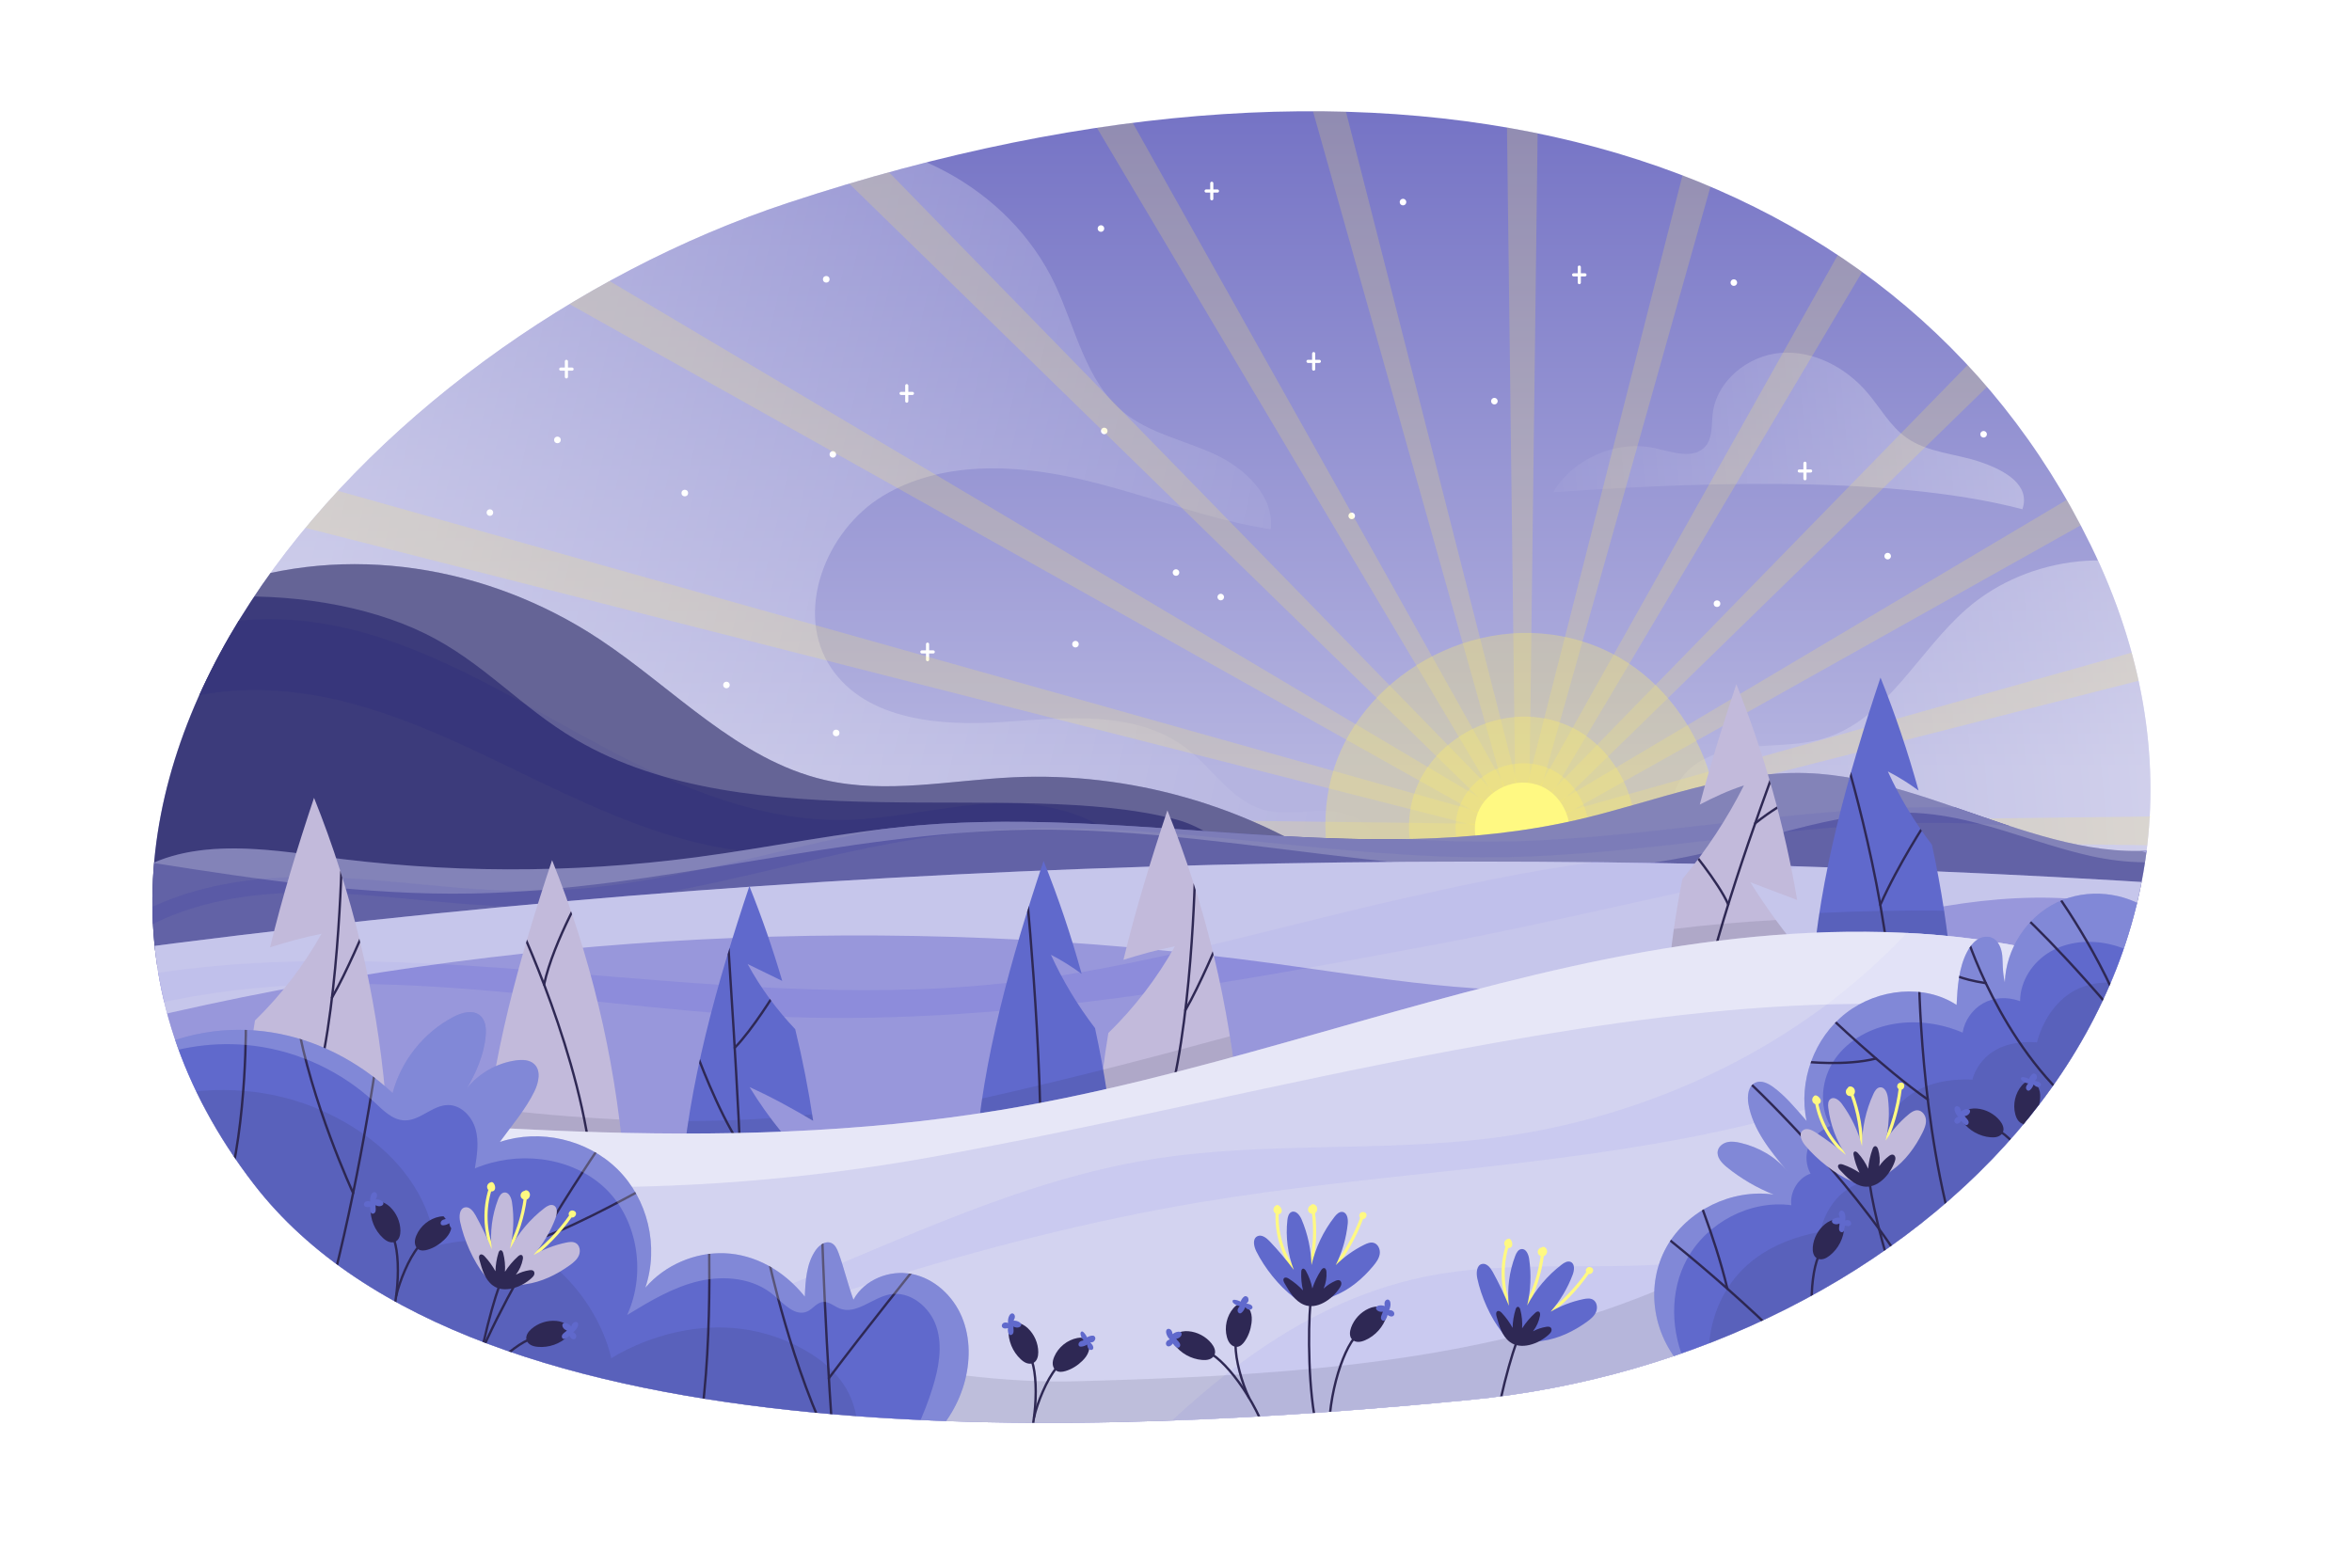 <?xml version="1.0" encoding="utf-8"?>
<!-- Generator: Adobe Illustrator 27.5.0, SVG Export Plug-In . SVG Version: 6.00 Build 0)  -->
<svg version="1.1" xmlns="http://www.w3.org/2000/svg" xmlns:xlink="http://www.w3.org/1999/xlink" x="0px" y="0px"
	 viewBox="0 0 750 500" style="enable-background:new 0 0 750 500;" xml:space="preserve">
<g id="BACKGROUND">
	<rect style="fill:#FFFFFF;" width="750" height="500"/>
</g>
<g id="OBJECTS">
	<g>
		<linearGradient id="SVGID_1_" gradientUnits="userSpaceOnUse" x1="367.162" y1="431.967" x2="367.162" y2="-73.615">
			<stop  offset="0.369" style="stop-color:#B5B4E0"/>
			<stop  offset="0.876" style="stop-color:#6765BF"/>
		</linearGradient>
		<path style="fill:url(#SVGID_1_);" d="M468.496,446.502C356.64,457.246,151.578,469.37,80.903,377.604
			c-94.394-122.562,34.953-268.049,170.229-312.853C447.536-0.298,604.273,46.115,666.7,173.891
			C733.799,311.23,612.973,432.625,468.496,446.502z"/>
		<g>
			<defs>
				<path id="SVGID_00000080172328550671699690000007126054694129646752_" d="M468.496,446.502
					C356.64,457.246,151.578,469.37,80.903,377.604c-94.394-122.562,34.953-268.049,170.229-312.853
					C447.536-0.298,604.273,46.115,666.7,173.891C733.799,311.23,612.973,432.625,468.496,446.502z"/>
			</defs>
			<clipPath id="SVGID_00000121276271362292044530000014926795033849177502_">
				<use xlink:href="#SVGID_00000080172328550671699690000007126054694129646752_"  style="overflow:visible;"/>
			</clipPath>
			<g style="clip-path:url(#SVGID_00000121276271362292044530000014926795033849177502_);">
				<circle style="fill:#FFFFFF;" cx="177.753" cy="140.308" r="1.053"/>
				<path style="fill:#FFFFFF;" d="M390.322,190.428c0-0.581-0.471-1.053-1.053-1.053c-0.581,0-1.053,0.471-1.053,1.053
					c0,0.581,0.471,1.053,1.053,1.053C389.851,191.481,390.322,191.009,390.322,190.428z"/>
				<circle style="fill:#FFFFFF;" cx="218.366" cy="157.255" r="1.053"/>
				<circle style="fill:#FFFFFF;" cx="266.63" cy="233.769" r="1.053"/>
				<path style="fill:#FFFFFF;" d="M376.053,182.604c0-0.581-0.471-1.053-1.053-1.053c-0.581,0-1.053,0.471-1.053,1.053
					c0,0.581,0.471,1.053,1.053,1.053C375.581,183.657,376.053,183.186,376.053,182.604z"/>
				<path style="fill:#FFFFFF;" d="M432.088,164.536c0-0.581-0.471-1.053-1.053-1.053c-0.582,0-1.053,0.471-1.053,1.053
					c0,0.581,0.471,1.053,1.053,1.053C431.617,165.588,432.088,165.117,432.088,164.536z"/>
				<circle style="fill:#FFFFFF;" cx="263.472" cy="89.079" r="1.053"/>
				<circle style="fill:#FFFFFF;" cx="547.513" cy="192.534" r="1.053"/>
				<path style="fill:#FFFFFF;" d="M477.58,127.945c0-0.581-0.471-1.053-1.053-1.053c-0.581,0-1.053,0.471-1.053,1.053
					c0,0.581,0.471,1.053,1.053,1.053C477.109,128.998,477.58,128.526,477.58,127.945z"/>
				<path style="fill:#FFFFFF;" d="M448.437,64.448c0-0.581-0.471-1.053-1.053-1.053c-0.581,0-1.053,0.471-1.053,1.053
					c0,0.581,0.471,1.053,1.053,1.053C447.966,65.501,448.437,65.03,448.437,64.448z"/>
				<path style="fill:#FFFFFF;" d="M352.12,72.89c0-0.581-0.471-1.053-1.053-1.053c-0.581,0-1.053,0.471-1.053,1.053
					c0,0.581,0.471,1.053,1.053,1.053C351.648,73.943,352.12,73.471,352.12,72.89z"/>
				<path style="fill:#FFFFFF;" d="M343.996,205.451c0-0.581-0.471-1.053-1.053-1.053c-0.582,0-1.053,0.471-1.053,1.053
					s0.471,1.053,1.053,1.053C343.524,206.503,343.996,206.032,343.996,205.451z"/>
				<path style="fill:#FFFFFF;" d="M232.701,218.47c0-0.581-0.471-1.053-1.053-1.053c-0.581,0-1.053,0.471-1.053,1.053
					c0,0.581,0.471,1.053,1.053,1.053C232.23,219.523,232.701,219.052,232.701,218.47z"/>
				<path style="fill:#FFFFFF;" d="M266.63,144.916c0-0.581-0.471-1.053-1.053-1.053c-0.581,0-1.053,0.471-1.053,1.053
					s0.471,1.053,1.053,1.053C266.159,145.969,266.63,145.498,266.63,144.916z"/>
				<path style="fill:#FFFFFF;" d="M353.173,137.453c0-0.581-0.471-1.053-1.053-1.053c-0.582,0-1.053,0.471-1.053,1.053
					c0,0.581,0.471,1.053,1.053,1.053C352.701,138.506,353.173,138.035,353.173,137.453z"/>
				<path style="fill:#FFFFFF;" d="M602.989,177.372c0-0.581-0.471-1.053-1.053-1.053c-0.581,0-1.053,0.471-1.053,1.053
					c0,0.581,0.471,1.053,1.053,1.053C602.518,178.425,602.989,177.953,602.989,177.372z"/>
				<path style="fill:#FFFFFF;" d="M633.578,138.506c0-0.581-0.471-1.053-1.053-1.053c-0.581,0-1.053,0.471-1.053,1.053
					c0,0.581,0.471,1.053,1.053,1.053C633.107,139.559,633.578,139.087,633.578,138.506z"/>
				<path style="fill:#FFFFFF;" d="M553.932,90.132c0-0.581-0.471-1.053-1.053-1.053c-0.581,0-1.053,0.471-1.053,1.053
					c0,0.582,0.471,1.053,1.053,1.053C553.461,91.185,553.932,90.713,553.932,90.132z"/>
				<path style="fill:#FFFFFF;" d="M157.273,163.483c0-0.581-0.471-1.053-1.053-1.053c-0.581,0-1.053,0.471-1.053,1.053
					c0,0.581,0.471,1.053,1.053,1.053C156.801,164.536,157.273,164.064,157.273,163.483z"/>
				<g>
					
						<line style="fill:none;stroke:#FFFFFF;stroke-linecap:round;stroke-linejoin:round;stroke-miterlimit:10;" x1="503.599" y1="85.187" x2="503.599" y2="90.132"/>
					
						<line style="fill:none;stroke:#FFFFFF;stroke-linecap:round;stroke-linejoin:round;stroke-miterlimit:10;" x1="501.791" y1="87.659" x2="505.407" y2="87.659"/>
				</g>
				<g>
					
						<line style="fill:none;stroke:#FFFFFF;stroke-linecap:round;stroke-linejoin:round;stroke-miterlimit:10;" x1="418.901" y1="112.78" x2="418.901" y2="117.725"/>
					
						<line style="fill:none;stroke:#FFFFFF;stroke-linecap:round;stroke-linejoin:round;stroke-miterlimit:10;" x1="417.094" y1="115.253" x2="420.709" y2="115.253"/>
				</g>
				<g>
					
						<line style="fill:none;stroke:#FFFFFF;stroke-linecap:round;stroke-linejoin:round;stroke-miterlimit:10;" x1="386.409" y1="58.451" x2="386.409" y2="63.396"/>
					
						<line style="fill:none;stroke:#FFFFFF;stroke-linecap:round;stroke-linejoin:round;stroke-miterlimit:10;" x1="384.602" y1="60.923" x2="388.217" y2="60.923"/>
				</g>
				<g>
					
						<line style="fill:none;stroke:#FFFFFF;stroke-linecap:round;stroke-linejoin:round;stroke-miterlimit:10;" x1="575.56" y1="147.745" x2="575.56" y2="152.69"/>
					
						<line style="fill:none;stroke:#FFFFFF;stroke-linecap:round;stroke-linejoin:round;stroke-miterlimit:10;" x1="573.753" y1="150.217" x2="577.368" y2="150.217"/>
				</g>
				<g>
					
						<line style="fill:none;stroke:#FFFFFF;stroke-linecap:round;stroke-linejoin:round;stroke-miterlimit:10;" x1="289.143" y1="123" x2="289.143" y2="127.945"/>
					
						<line style="fill:none;stroke:#FFFFFF;stroke-linecap:round;stroke-linejoin:round;stroke-miterlimit:10;" x1="287.335" y1="125.473" x2="290.951" y2="125.473"/>
				</g>
				<g>
					
						<line style="fill:none;stroke:#FFFFFF;stroke-linecap:round;stroke-linejoin:round;stroke-miterlimit:10;" x1="295.775" y1="205.451" x2="295.775" y2="210.396"/>
					
						<line style="fill:none;stroke:#FFFFFF;stroke-linecap:round;stroke-linejoin:round;stroke-miterlimit:10;" x1="293.967" y1="207.923" x2="297.582" y2="207.923"/>
				</g>
				<g>
					
						<line style="fill:none;stroke:#FFFFFF;stroke-linecap:round;stroke-linejoin:round;stroke-miterlimit:10;" x1="180.613" y1="115.253" x2="180.613" y2="120.198"/>
					
						<line style="fill:none;stroke:#FFFFFF;stroke-linecap:round;stroke-linejoin:round;stroke-miterlimit:10;" x1="178.806" y1="117.725" x2="182.421" y2="117.725"/>
				</g>
			</g>
			
				<linearGradient id="SVGID_00000023992675454358068730000002313354815727369636_" gradientUnits="userSpaceOnUse" x1="726.896" y1="190.576" x2="478.457" y2="212.73">
				<stop  offset="0" style="stop-color:#FFFFFF"/>
				<stop  offset="1" style="stop-color:#FFFFFF;stop-opacity:0"/>
			</linearGradient>
			
				<path style="opacity:0.45;clip-path:url(#SVGID_00000121276271362292044530000014926795033849177502_);fill:url(#SVGID_00000023992675454358068730000002313354815727369636_);" d="
				M703.704,276.087c-14.671,13.174-37.052,13.649-56.047,8.362c-18.995-5.287-36.317-15.41-55.113-21.366
				c-18.797-5.956-40.843-7.132-56.826,4.414c-4.941-9.02-2.157-17.893,3.517-22.636c5.674-4.743,13.367-6.22,20.74-6.799
				c7.374-0.578,14.91-0.446,21.973-2.64c19.708-6.12,29.61-27.647,45.157-41.217c19.898-17.368,50.926-20.552,72.368-7.295
				C697.922,218.798,698.943,250.812,703.704,276.087z M644.904,162.421c2.646-7.853-5.659-12.439-13.504-15.106
				c-7.846-2.668-16.722-2.92-23.478-7.718c-5.187-3.685-8.335-9.519-12.459-14.364c-6.825-8.016-17.153-13.511-27.647-12.678
				c-10.494,0.831-20.502,8.994-21.684,19.454c-0.405,3.581,0.038,7.626-2.318,10.352c-3.664,4.239-10.411,1.863-15.877,0.627
				c-12.347-2.794-26.17,3.132-32.66,14C531.9,154.47,600.207,150.675,644.904,162.421z"/>
			
				<linearGradient id="SVGID_00000129180441730524159010000003412322233712038047_" gradientUnits="userSpaceOnUse" x1="108.223" y1="135.778" x2="453.981" y2="213.317">
				<stop  offset="0" style="stop-color:#FFFFFF"/>
				<stop  offset="1" style="stop-color:#FFFFFF;stop-opacity:0"/>
			</linearGradient>
			
				<path style="opacity:0.45;clip-path:url(#SVGID_00000121276271362292044530000014926795033849177502_);fill:url(#SVGID_00000129180441730524159010000003412322233712038047_);" d="
				M439.22,271.121c0.524-7.171-7.654-11.979-14.83-12.437c-7.175-0.457-14.556,1.525-21.477-0.422
				c-10.11-2.844-16.091-12.988-24.385-19.431c-15.925-12.374-38.293-9.993-58.411-8.585c-20.119,1.408-43.746-0.457-55.049-17.161
				c-11.985-17.712-1.855-43.859,16.456-54.91c18.309-11.052,41.474-10.224,62.33-5.489c20.857,4.735,40.924,12.993,61.357,16.128
				c1.193-10.63-8.267-19.531-17.986-23.995c-9.72-4.464-20.731-6.616-29.01-13.388c-12.082-9.885-15.175-26.725-21.849-40.837
				c-14.496-30.652-50.123-49.797-83.684-44.969c-28.512,4.101-53.268,23.264-81.861,26.754c-18.171,2.217-36.798-2.075-54.806,1.22
				c-32.858,6.012-56.734,36.699-64.988,69.067s-3.958,66.45,2.206,108.342c33.689-12.207,71.144-5.116,105.539,4.935
				c34.394,10.05,68.821,23.072,104.648,22.426c34.391-0.621,68.449-13.895,102.462-8.765
				C389.397,273.149,414.503,285.117,439.22,271.121z"/>
			<g style="clip-path:url(#SVGID_00000121276271362292044530000014926795033849177502_);">
				<g>
					<polygon style="opacity:0.2;fill:#FFED65;" points="886.45,264.998 886.45,257.9 485.427,262.9 485.439,264.998 
						485.427,267.095 886.45,272.095 					"/>
					<polygon style="opacity:0.2;fill:#FFED65;" points="872.786,161.208 870.949,154.353 484.885,262.975 485.439,264.998 
						485.971,267.026 874.623,168.064 					"/>
					<polygon style="opacity:0.2;fill:#FFED65;" points="832.725,64.492 829.176,58.346 484.38,263.187 485.439,264.998 
						486.478,266.82 836.274,70.638 					"/>
					<polygon style="opacity:0.2;fill:#FFED65;" points="768.997,-18.56 763.978,-23.579 483.948,263.523 485.439,264.998 
						486.914,266.489 774.015,-13.542 					"/>
					<polygon style="opacity:0.2;fill:#FFED65;" points="685.945,-82.288 679.798,-85.837 483.617,263.959 485.439,264.998 
						487.249,266.056 692.091,-78.74 					"/>
					<polygon style="opacity:0.2;fill:#FFED65;" points="589.228,-122.35 582.373,-124.186 483.41,264.466 485.439,264.998 
						487.462,265.552 596.084,-120.513 					"/>
					<polygon style="opacity:0.2;fill:#FFED65;" points="485.439,-136.014 478.342,-136.014 483.341,265.009 485.439,264.998 
						487.536,265.009 492.536,-136.014 					"/>
					<polygon style="opacity:0.2;fill:#FFED65;" points="381.65,-122.35 374.794,-120.513 483.416,265.552 485.439,264.998 
						487.468,264.466 388.505,-124.187 					"/>
					<polygon style="opacity:0.2;fill:#FFED65;" points="284.933,-82.288 278.787,-78.74 483.628,266.056 485.439,264.998 
						487.261,263.959 291.08,-85.837 					"/>
					<polygon style="opacity:0.2;fill:#FFED65;" points="201.881,-18.56 196.863,-13.542 483.964,266.489 485.439,264.998 
						486.93,263.523 206.9,-23.579 					"/>
					<polygon style="opacity:0.2;fill:#FFED65;" points="138.153,64.492 134.604,70.638 484.4,266.82 485.439,264.998 
						486.497,263.187 141.702,58.346 					"/>
					<polygon style="opacity:0.2;fill:#FFED65;" points="98.092,161.208 96.255,168.064 484.907,267.026 485.439,264.998 
						485.993,262.975 99.929,154.353 					"/>
					<polygon style="opacity:0.2;fill:#FFED65;" points="84.428,264.998 84.428,272.095 485.45,267.095 485.439,264.998 
						485.45,262.9 84.428,257.9 					"/>
				</g>
				<g>
					<path style="opacity:0.3;fill:#FFF065;" d="M510.863,206.912c30.012,13.154,45.608,52.128,32.959,82.355
						c-12.651,30.228-51.358,46.475-81.793,34.333c-30.436-12.143-47.328-50.573-35.696-81.207
						C437.963,211.76,476.974,192.057,510.863,206.912z"/>
					<path style="opacity:0.3;fill:#FFF065;" d="M500.068,231.461c17.272,7.571,26.249,30.001,18.968,47.397
						c-7.281,17.397-29.557,26.749-47.073,19.761c-17.517-6.989-27.239-29.106-20.545-46.738
						C458.113,234.252,480.564,222.913,500.068,231.461z"/>
					<path style="opacity:0.3;fill:#FFF065;" d="M494.053,245.147c10.171,4.458,15.457,17.667,11.17,27.912
						c-4.288,10.246-17.406,15.752-27.723,11.636c-10.315-4.115-16.04-17.139-12.099-27.523
						C469.345,246.79,482.567,240.112,494.053,245.147z"/>
					<path style="fill:#FFF982;" d="M491.563,250.809c7.234,3.171,10.993,12.564,7.944,19.85
						c-3.05,7.286-12.379,11.202-19.715,8.275c-7.336-2.926-11.407-12.189-8.604-19.572
						C473.992,251.978,483.395,247.229,491.563,250.809z"/>
				</g>
			</g>
		</g>
		<g>
			<defs>
				<path id="SVGID_00000080922742534299166120000018356265011597612728_" d="M468.496,446.502
					C356.64,457.246,151.578,469.37,80.903,377.604c-94.394-122.562,34.953-268.049,170.229-312.853
					C447.536-0.298,604.273,46.115,666.7,173.891C733.799,311.23,612.973,432.625,468.496,446.502z"/>
			</defs>
			<clipPath id="SVGID_00000150809341503453660580000007986433944366159526_">
				<use xlink:href="#SVGID_00000080922742534299166120000018356265011597612728_"  style="overflow:visible;"/>
			</clipPath>
			<g style="clip-path:url(#SVGID_00000150809341503453660580000007986433944366159526_);">
				<path style="fill:#3C3B7B;" d="M427.679,277.486c-30.436-20.745-67.696-31.292-104.488-29.577
					c-20.115,0.938-40.529,5.393-60.15,0.866c-27.766-6.405-48.185-29.225-71.954-44.942
					c-35.226-23.292-80.317-31.087-120.817-16.54c-21.082,32.876-31.003,72.771-24.076,117.368
					C169.827,282.068,296.361,275.399,427.679,277.486z"/>
				<path style="fill:#37367B;" d="M318.551,256.184c-16.565,0.459-32.822,5.053-49.39,5.33
					c-26.381,0.443-51.704-10.042-75.046-22.342c-23.342-12.299-45.813-26.683-70.805-35.142
					c-19.421-6.573-41.061-9.185-60.817-3.295c-3.999,7.699-7.41,15.73-10.174,24.065c18.019-6.452,38.396-5.768,57.141-1.116
					c21.963,5.451,42.292,15.908,62.695,25.695c20.403,9.786,41.469,19.094,63.915,21.969c21.053,2.698,42.352-0.382,63.54-1.654
					c21.187-1.273,43.326-0.534,62.924,4.647C353.363,260.541,335.115,255.724,318.551,256.184z"/>
				<path style="opacity:0.21;fill:#FFFFFF;" d="M427.563,277.408c-30.414-20.692-67.626-31.212-104.372-29.499
					c-20.115,0.938-40.529,5.393-60.15,0.866c-27.766-6.405-48.185-29.225-71.954-44.942
					c-35.226-23.292-80.317-31.087-120.817-16.54c-0.697,1.087-1.38,2.182-2.052,3.284c23.492-1.583,48.579,2.275,67.431,11.544
					c18.485,9.089,30.239,23.346,48,33.777c55.648,32.684,139.542,12.011,191.128,25.402c8.944,2.322,16.991,8.228,22.477,15.868
					c10.08,0.053,20.184,0.155,30.32,0.316C427.57,277.459,427.566,277.433,427.563,277.408z"/>
			</g>
			<g style="clip-path:url(#SVGID_00000150809341503453660580000007986433944366159526_);">
				<path style="fill:#6262A6;" d="M43.86,309.416c216.655-29.161,436.375-35.499,654.351-18.877
					c0.766-3.158,2.913-22.217,2.913-22.217c-40.873,13.267-82.209-20.36-125.159-21.755c-24.866-0.808-48.604,9.264-72.843,14.87
					c-68.46,15.83-140.143-4.139-210.157,1.807c-23.897,2.028-47.429,7.069-71.206,10.199c-39.651,5.222-80.002,5.103-119.622-0.35
					c-23.213-3.195-50.835-6.739-68.146,13.009C35.441,293.602,36.89,301.101,43.86,309.416z"/>
				<g>
					<path style="fill:#5A5AA6;" d="M476.735,273.425c23.299-0.197,46.784-2.897,69.496-5.509
						c17.889-2.057,36.386-4.184,54.617-5.061c14.222-0.686,27.514-0.499,39.93,0.568c-5.727-1.881-11.473-3.917-17.242-5.905
						c-7.371-0.153-15.009-0.039-22.928,0.343c-18.398,0.887-36.979,3.022-54.948,5.089c-22.582,2.597-45.934,5.281-68.968,5.476
						c-9.305,0.08-18.683-0.25-28.055-0.819c-51.491,0.951-104.035-8.747-155.673-4.361c-3.955,0.336-7.9,0.76-11.838,1.238
						c-11.378,2.182-22.649,4.827-33.702,7.424c-25.152,5.91-51.16,12.021-77.224,12.274c-12.326,0.132-24.884-1.074-37.028-2.229
						c-11.755-1.119-23.907-2.249-35.968-2.262c-18.038,0.022-42.079,3.135-60.74,16.638c0.528,1.572,1.166,3.161,1.951,4.771
						c17.719-13.349,41.218-16.388,58.796-16.409c0.071,0,0.14,0,0.211,0c11.748,0,23.71,1.138,35.278,2.239
						c12.272,1.168,24.965,2.374,37.55,2.252c26.618-0.259,52.901-6.435,78.318-12.407c18.962-4.455,38.569-9.063,58.105-11.151
						c32.492-3.475,65.76-0.108,97.932,3.147C428.214,271.158,452.635,273.628,476.735,273.425z"/>
					<path style="fill:#9494D9;" d="M700.608,272.791c-2.096-0.932-4.231-1.819-6.401-2.665c-3.828,0.77-7.66,1.17-11.497,1.262
						c6.034,1.899,11.787,4.106,17.274,6.618C700.213,276.136,700.428,274.328,700.608,272.791z"/>
				</g>
				<path style="opacity:0.21;fill:#FFFFFF;" d="M575.965,246.567c-24.866-0.808-48.604,9.264-72.843,14.87
					c-68.46,15.83-140.143-4.139-210.157,1.807c-23.897,2.028-47.429,7.069-71.206,10.199c-39.651,5.222-80.002,5.103-119.622-0.35
					c-17.352-2.388-37.165-4.967-53.295,2.128c33.698,5.33,67.596,10.383,101.688,9.753c59.625-1.102,117.941-19.542,177.57-20.341
					c71.229-0.954,143.108,23.229,212.701,8.021c24.087-5.265,47.829-15.231,72.403-13.231c18.45,1.502,35.649,9.67,53.729,13.644
					c10.936,2.405,23.07,2.87,33.668-0.201c0.314-2.671,0.525-4.546,0.525-4.546C660.251,281.589,618.915,247.962,575.965,246.567z"
					/>
			</g>
		</g>
		<g>
			<defs>
				<path id="SVGID_00000052070103485361670450000012302790164246535062_" d="M468.496,446.502
					C356.64,457.246,151.578,469.37,80.903,377.604c-94.394-122.562,34.953-268.049,170.229-312.853
					C447.536-0.298,604.273,46.115,666.7,173.891C733.799,311.23,612.973,432.625,468.496,446.502z"/>
			</defs>
			<clipPath id="SVGID_00000109750543024544725040000007407031752640302252_">
				<use xlink:href="#SVGID_00000052070103485361670450000012302790164246535062_"  style="overflow:visible;"/>
			</clipPath>
			<g style="clip-path:url(#SVGID_00000109750543024544725040000007407031752640302252_);">
				<path style="fill:#9897DB;" d="M696.586,282.155c-219.834-14.254-440.983-8.17-661.639,21.412
					c18.78,55.388,62.435,100.189,113.741,128.262c51.307,28.071,109.867,40.631,168.174,45.172
					c75.189,5.855,152.709-1.502,221.567-32.26C607.289,413.984,666.737,357.962,696.586,282.155z"/>
				<path style="fill:#8D8CDB;" d="M575.077,276.377c-22.353-0.676-44.717-1.135-67.088-1.377
					c-20.828,2.785-41.422,7.226-60.807,11.597c-42.515,9.585-84.473,22.465-127.811,27.073
					c-93.445,9.935-189.239-18.972-281.191-1.329c1.285,3.259,2.658,6.477,4.112,9.656c68.759-18.07,136.592-1.018,202.693,2.125
					c71.667,3.407,142.967-9.813,213.491-23.012C496.027,294.081,537.127,283.796,575.077,276.377z"/>
				<path style="opacity:0.45;fill:#FFFFFF;" d="M34.946,303.568c2.54,7.491,5.55,14.782,8.957,21.871
					c118.058-28.291,241.369-34.523,361.672-18.225c34.274,4.642,68.79,11.11,103.208,7.673
					c32.469-3.241,63.358-15.159,95.132-22.592c28.974-6.776,60.478-9.532,87.956,1.061c1.637-3.688,3.222-7.413,4.714-11.201
					C476.752,267.901,255.603,273.985,34.946,303.568z"/>
			</g>
		</g>
		<g>
			<defs>
				<path id="SVGID_00000150824247076133386000000016490404950687190428_" d="M468.496,446.502
					C356.64,457.246,151.578,469.37,80.903,377.604c-94.394-122.562,34.953-268.049,170.229-312.853
					C447.536-0.298,604.273,46.115,666.7,173.891C733.799,311.23,612.973,432.625,468.496,446.502z"/>
			</defs>
			<clipPath id="SVGID_00000127035307480871771380000012421158943593084289_">
				<use xlink:href="#SVGID_00000150824247076133386000000016490404950687190428_"  style="overflow:visible;"/>
			</clipPath>
			<g style="clip-path:url(#SVGID_00000127035307480871771380000012421158943593084289_);">
				<path style="fill:#C2BADB;" d="M576.432,313.098l-44.519,0.318c0.769-10.94,2.372-22.001,4.569-33.064
					c7.657-9.16,14.248-19.199,19.618-29.854c-5.183,1.712-9.732,3.844-14.082,6.118c3.438-12.973,7.469-25.846,11.665-38.401
					c8.908,22.166,15.411,45.277,19.387,68.826l-14.917-5.645c5.217,8.381,11.061,16.367,17.487,23.869
					C575.937,307.868,576.201,310.483,576.432,313.098z"/>
				<g>
					<defs>
						<path id="SVGID_00000005960987391971072350000005333722646456593054_" d="M576.432,313.098l-44.519,0.318
							c0.769-10.94,2.372-22.001,4.569-33.064c7.657-9.16,14.248-19.199,19.618-29.854c-5.183,1.712-9.732,3.844-14.082,6.118
							c3.438-12.973,7.469-25.846,11.665-38.401c8.908,22.166,15.411,45.277,19.387,68.826l-14.917-5.645
							c5.217,8.381,11.061,16.367,17.487,23.869C575.937,307.868,576.201,310.483,576.432,313.098z"/>
					</defs>
					<clipPath id="SVGID_00000059269677205474693160000000877465747604541107_">
						<use xlink:href="#SVGID_00000005960987391971072350000005333722646456593054_"  style="overflow:visible;"/>
					</clipPath>
					<g style="clip-path:url(#SVGID_00000059269677205474693160000000877465747604541107_);">
						
							<path style="fill:none;stroke:#2E2854;stroke-width:0.75;stroke-linecap:round;stroke-linejoin:round;stroke-miterlimit:10;" d="
							M567.129,242.066c0,0-17.802,46.746-23.736,74.802"/>
						
							<path style="fill:none;stroke:#2E2854;stroke-width:0.75;stroke-linecap:round;stroke-linejoin:round;stroke-miterlimit:10;" d="
							M537.854,269.267c0,0,10.258,12.219,13.239,19.212"/>
						
							<path style="fill:none;stroke:#2E2854;stroke-width:0.75;stroke-linecap:round;stroke-linejoin:round;stroke-miterlimit:10;" d="
							M569.634,255.846c0,0-4.739,2.554-9.952,6.75"/>
					</g>
				</g>
				<path style="opacity:0.12;fill:#292940;" d="M575.641,305.266c-3.272-3.82-6.39-7.766-9.354-11.825
					c-11.265,0.61-22.233,1.543-32.53,2.848c-0.816,5.73-1.445,11.445-1.844,17.127l44.519-0.318
					C576.201,310.483,575.937,307.868,575.641,305.266z"/>
			</g>
			<g style="clip-path:url(#SVGID_00000127035307480871771380000012421158943593084289_);">
				<path style="fill:#C2BADB;" d="M395.006,353.339l-44.519,0.319c0.571-8.019,1.582-16.091,2.944-24.186
					c8.348-8.14,15.51-17.477,21.211-27.647c-5.734,1.108-11.116,2.658-16.4,4.306c3.899-16.126,8.82-32.129,14.016-47.673
					C384.428,288.74,392.128,320.825,395.006,353.339z"/>
				<g>
					<defs>
						<path id="SVGID_00000078753797787084940540000003873121342860437420_" d="M395.006,353.339l-44.519,0.319
							c0.571-8.019,1.582-16.091,2.944-24.186c8.348-8.14,15.51-17.477,21.211-27.647c-5.734,1.108-11.116,2.658-16.4,4.306
							c3.899-16.126,8.82-32.129,14.016-47.673C384.428,288.74,392.128,320.825,395.006,353.339z"/>
					</defs>
					<clipPath id="SVGID_00000129175097723396084560000014389953106561543816_">
						<use xlink:href="#SVGID_00000078753797787084940540000003873121342860437420_"  style="overflow:visible;"/>
					</clipPath>
					<g style="clip-path:url(#SVGID_00000129175097723396084560000014389953106561543816_);">
						
							<path style="fill:none;stroke:#2E2854;stroke-width:0.75;stroke-linecap:round;stroke-linejoin:round;stroke-miterlimit:10;" d="
							M381.116,277.068c0,0-0.94,52.347-9.767,78.855"/>
						
							<path style="fill:none;stroke:#2E2854;stroke-width:0.75;stroke-linecap:round;stroke-linejoin:round;stroke-miterlimit:10;" d="
							M388.822,299.485c0,0-6.445,15.205-10.834,22.701"/>
					</g>
				</g>
				<path style="opacity:0.12;fill:#292940;" d="M350.486,353.657l44.52-0.318c-0.677-7.643-1.63-15.26-2.834-22.837
					c-12.91,3.513-26.34,7.097-40.452,10.66C351.201,345.338,350.782,349.505,350.486,353.657z"/>
			</g>
			<g style="clip-path:url(#SVGID_00000127035307480871771380000012421158943593084289_);">
				<path style="fill:#C2BADB;" d="M122.886,349.339l-44.519,0.319c0.571-8.019,1.582-16.091,2.944-24.186
					c8.348-8.14,15.51-17.477,21.211-27.647c-5.734,1.108-11.116,2.658-16.399,4.306c3.899-16.126,8.82-32.129,14.016-47.673
					C112.308,284.74,120.008,316.825,122.886,349.339z"/>
				<g>
					<defs>
						<path id="SVGID_00000114778350630590288350000017595730855548022951_" d="M122.886,349.339l-44.519,0.319
							c0.571-8.019,1.582-16.091,2.944-24.186c8.348-8.14,15.51-17.477,21.211-27.647c-5.734,1.108-11.116,2.658-16.399,4.306
							c3.899-16.126,8.82-32.129,14.016-47.673C112.308,284.74,120.008,316.825,122.886,349.339z"/>
					</defs>
					<clipPath id="SVGID_00000093896135096557462890000016565302594060178870_">
						<use xlink:href="#SVGID_00000114778350630590288350000017595730855548022951_"  style="overflow:visible;"/>
					</clipPath>
					<g style="clip-path:url(#SVGID_00000093896135096557462890000016565302594060178870_);">
						
							<path style="fill:none;stroke:#2E2854;stroke-width:0.75;stroke-linecap:round;stroke-linejoin:round;stroke-miterlimit:10;" d="
							M108.996,273.068c0,0-0.94,52.347-9.767,78.855"/>
						
							<path style="fill:none;stroke:#2E2854;stroke-width:0.75;stroke-linecap:round;stroke-linejoin:round;stroke-miterlimit:10;" d="
							M116.701,295.485c0,0-6.445,15.205-10.834,22.701"/>
					</g>
				</g>
				<path style="opacity:0.12;fill:#292940;" d="M78.366,349.657l44.519-0.318c-0.022-0.247-0.05-0.493-0.072-0.739
					c-16.433-2.828-31.247-5.96-43.512-8.824C78.925,343.076,78.6,346.372,78.366,349.657z"/>
			</g>
			<g style="clip-path:url(#SVGID_00000127035307480871771380000012421158943593084289_);">
				<path style="fill:#6069CC;" d="M261.705,377.516l-44.519,0.319c2.23-31.735,11.468-64.39,21.771-95.201
					c3.976,9.897,7.48,19.991,10.479,30.218c-3.681-1.79-7.348-3.581-11.028-5.371c4.284,7.864,9.403,14.697,15.169,20.77
					c2.351,9.645,4.261,19.399,5.723,29.219c-6.426-3.79-13.016-7.469-20.266-10.743c6.151,10.082,13.697,19.321,22.353,27.373
					C261.496,375.231,261.606,376.373,261.705,377.516z"/>
				<g>
					<defs>
						<path id="SVGID_00000058586249338795813500000012029905302988926387_" d="M261.705,377.516l-44.519,0.319
							c2.23-31.735,11.468-64.39,21.771-95.201c3.976,9.897,7.48,19.991,10.479,30.218c-3.681-1.79-7.348-3.581-11.028-5.371
							c4.284,7.864,9.403,14.697,15.169,20.77c2.351,9.645,4.261,19.399,5.723,29.219c-6.426-3.79-13.016-7.469-20.266-10.743
							c6.151,10.082,13.697,19.321,22.353,27.373C261.496,375.231,261.606,376.373,261.705,377.516z"/>
					</defs>
					<clipPath id="SVGID_00000059298496815785177380000013540775995527956878_">
						<use xlink:href="#SVGID_00000058586249338795813500000012029905302988926387_"  style="overflow:visible;"/>
					</clipPath>
					<g style="clip-path:url(#SVGID_00000059298496815785177380000013540775995527956878_);">
						
							<path style="fill:none;stroke:#2E2854;stroke-width:0.75;stroke-linecap:round;stroke-linejoin:round;stroke-miterlimit:10;" d="
							M231.812,295.318c0,0,4.003,57.949,4.826,87.828"/>
						
							<path style="fill:none;stroke:#2E2854;stroke-width:0.75;stroke-linecap:round;stroke-linejoin:round;stroke-miterlimit:10;" d="
							M247.241,316.483c0,0-7.121,11.68-12.956,17.708"/>
						
							<path style="fill:none;stroke:#2E2854;stroke-width:0.75;stroke-linecap:round;stroke-linejoin:round;stroke-miterlimit:10;" d="
							M221.988,335.538c0,0,6.806,18.752,13.952,29.552"/>
					</g>
				</g>
				<g style="opacity:0.12;">
					<path style="fill:#292940;" d="M261.386,374.1c-5.735-5.335-10.97-11.2-15.647-17.476c-8.681,0.617-17.453,0.904-26.229,0.919
						c-1.047,6.788-1.851,13.561-2.324,20.292l44.519-0.319C261.606,376.373,261.496,375.231,261.386,374.1z"/>
					<path style="fill:#292940;" d="M259.299,357.469c-0.103-0.689-0.224-1.374-0.331-2.063c-0.897,0.101-1.792,0.206-2.691,0.3
						C257.288,356.291,258.297,356.878,259.299,357.469z"/>
				</g>
			</g>
			<g style="clip-path:url(#SVGID_00000127035307480871771380000012421158943593084289_);">
				<path style="fill:#C2BADB;" d="M154.283,369.541c2.222-31.735,11.463-64.383,21.764-95.199
					c12.176,30.285,19.872,62.367,22.758,94.881L154.283,369.541z"/>
				<g>
					<defs>
						<path id="SVGID_00000151505322172975023920000006871965084841992887_" d="M154.283,369.541
							c2.222-31.735,11.463-64.383,21.764-95.199c12.176,30.285,19.872,62.367,22.758,94.881L154.283,369.541z"/>
					</defs>
					<clipPath id="SVGID_00000124877245221184984270000009905876501045709739_">
						<use xlink:href="#SVGID_00000151505322172975023920000006871965084841992887_"  style="overflow:visible;"/>
					</clipPath>
					<g style="clip-path:url(#SVGID_00000124877245221184984270000009905876501045709739_);">
						
							<path style="fill:none;stroke:#2E2854;stroke-width:0.75;stroke-linecap:round;stroke-linejoin:round;stroke-miterlimit:10;" d="
							M164.853,293.389c0,0,21.099,44.308,24,81.231"/>
						
							<path style="fill:none;stroke:#2E2854;stroke-width:0.75;stroke-linecap:round;stroke-linejoin:round;stroke-miterlimit:10;" d="
							M187.468,281.323c0,0-11.007,18.771-13.976,32.693"/>
					</g>
				</g>
				<path style="opacity:0.12;fill:#292940;" d="M197.496,357.037c-14.15-0.66-28.109-1.921-41.512-3.551
					c-0.741,5.369-1.327,10.726-1.701,16.056l44.523-0.318C198.444,365.154,198.007,361.09,197.496,357.037z"/>
			</g>
			<g style="clip-path:url(#SVGID_00000127035307480871771380000012421158943593084289_);">
				<path style="fill:#6069CC;" d="M355.522,369.465l-44.519,0.319c2.23-31.734,11.467-64.378,21.771-95.201
					c4.723,11.764,8.777,23.803,12.138,36.028c-2.977-2.175-6.162-4.25-9.798-6.096c3.79,8.293,8.513,16.147,14.06,23.385
					C352.161,341.61,354.281,355.493,355.522,369.465z"/>
				<g>
					<defs>
						<path id="SVGID_00000013184044189595390120000006423430903085864630_" d="M355.522,369.465l-44.519,0.319
							c2.23-31.734,11.467-64.378,21.771-95.201c4.723,11.764,8.777,23.803,12.138,36.028c-2.977-2.175-6.162-4.25-9.798-6.096
							c3.79,8.293,8.513,16.147,14.06,23.385C352.161,341.61,354.281,355.493,355.522,369.465z"/>
					</defs>
					<clipPath id="SVGID_00000167370820876554204350000013066801971609722261_">
						<use xlink:href="#SVGID_00000013184044189595390120000006423430903085864630_"  style="overflow:visible;"/>
					</clipPath>
					
						<path style="clip-path:url(#SVGID_00000167370820876554204350000013066801971609722261_);fill:none;stroke:#2E2854;stroke-width:0.75;stroke-linecap:round;stroke-linejoin:round;stroke-miterlimit:10;" d="
						M326.593,276.581c0,0,6.399,61.484,5.08,100.781"/>
				</g>
				<path style="opacity:0.12;fill:#292940;" d="M311.003,369.784l44.519-0.318c-0.843-9.489-2.101-18.936-3.752-28.317
					c-12.309,3.108-25.143,6.196-38.578,9.205C312.211,356.852,311.456,363.337,311.003,369.784z"/>
			</g>
			<g style="clip-path:url(#SVGID_00000127035307480871771380000012421158943593084289_);">
				<path style="fill:#6069CC;" d="M622.398,310.987l-44.519,0.319c2.23-31.734,11.468-64.379,21.771-95.201
					c4.723,11.764,8.776,23.803,12.138,36.029c-2.977-2.175-6.163-4.251-9.798-6.096c3.79,8.293,8.513,16.147,14.06,23.386
					C619.036,283.131,621.157,297.016,622.398,310.987z"/>
				<g>
					<defs>
						<path id="SVGID_00000176758488842447895750000017875584633964695970_" d="M622.398,310.987l-44.519,0.319
							c2.23-31.734,11.468-64.379,21.771-95.201c4.723,11.764,8.776,23.803,12.138,36.029c-2.977-2.175-6.163-4.251-9.798-6.096
							c3.79,8.293,8.513,16.147,14.06,23.386C619.036,283.131,621.157,297.016,622.398,310.987z"/>
					</defs>
					<clipPath id="SVGID_00000054245706239439707870000002648824555796085632_">
						<use xlink:href="#SVGID_00000176758488842447895750000017875584633964695970_"  style="overflow:visible;"/>
					</clipPath>
					<g style="clip-path:url(#SVGID_00000054245706239439707870000002648824555796085632_);">
						
							<path style="fill:none;stroke:#2E2854;stroke-width:0.75;stroke-linecap:round;stroke-linejoin:round;stroke-miterlimit:10;" d="
							M586.764,235.607c0,0,13.846,43.383,16.615,82.548"/>
						
							<path style="fill:none;stroke:#2E2854;stroke-width:0.75;stroke-linecap:round;stroke-linejoin:round;stroke-miterlimit:10;" d="
							M614.456,261.782c0,0-9.163,13.863-14.867,26.811"/>
					</g>
				</g>
				<path style="opacity:0.12;fill:#292940;" d="M580.175,291.194c-1.033,6.727-1.827,13.44-2.296,20.112l44.519-0.319
					c-0.61-6.868-1.436-13.715-2.469-20.53C606.706,290.325,593.263,290.546,580.175,291.194z"/>
			</g>
			<g style="clip-path:url(#SVGID_00000127035307480871771380000012421158943593084289_);">
				<path style="fill:#D3D3F0;" d="M686.213,314.491c-57.799-24.274-123.74-19.818-184.954-6.296
					c-61.213,13.522-120.462,35.619-182.311,45.846c-89.836,14.855-181.703,4.179-270.687-2.604
					c26.97,38.331,66.869,66.34,110.073,84.509c43.204,18.167,89.773,27.033,136.335,32.382c72.369,8.313,146.938,8.21,216.565-13.2
					C580.863,433.716,645.41,389.016,686.213,314.491z"/>
				<g>
					<path style="fill:#CACAF0;" d="M608.035,297.555c-33.709,35.947-81.513,58.847-131.619,65.328
						c-36.492,4.72-73.779,1.016-110.084,7.007c-40.528,6.688-77.985,25.111-116.083,40.467
						c-29.485,11.885-60.693,22.121-92.899,25.167c0.329,0.139,0.656,0.284,0.985,0.422c6.795,2.857,13.681,5.46,20.629,7.879
						c66.435-24.829,133.554-48.591,203.418-60.33c54.966-9.236,111.116-10.931,165.611-22.627
						c42.843-9.196,85.702-25.592,119.027-53.301C647.911,301.702,628.109,298.576,608.035,297.555z"/>
					<path style="fill:#CACAF0;" d="M354.017,472.975c53.188,2.029,106.513-2.255,157.218-17.847
						c61.509-18.916,119.041-56.022,159.753-115.792c-39.56,27.979-81.247,56.503-129.235,62.802
						c-29.193,3.832-59.237-0.868-88.049,5.195C413.23,415.851,380.768,444.082,354.017,472.975z"/>
				</g>
				<path style="opacity:0.45;fill:#FFFFFF;" d="M501.259,308.196c-61.213,13.522-120.462,35.619-182.311,45.846
					c-89.836,14.855-181.703,4.179-270.687-2.604c3.197,4.544,6.582,8.938,10.127,13.193c77.992,16.993,159.32,18.573,237.901,4.538
					c56.093-10.018,111.367-23.831,167.394-34.217c68.2-12.642,147.847-23.7,212.879-4.118c3.341-5.287,6.571-10.719,9.65-16.343
					C628.414,290.218,562.473,294.674,501.259,308.196z"/>
				<path style="opacity:0.12;fill:#292940;" d="M343.473,440.539c-91.335,2.491-224.437-58.799-277.003-87.67
					c-6.081-0.488-12.152-0.969-18.208-1.43c26.97,38.331,66.869,66.34,110.073,84.509c43.204,18.167,89.773,27.033,136.335,32.382
					c72.369,8.313,146.938,8.21,216.565-13.2c69.628-21.412,134.174-66.113,174.977-140.637
					c-10.422-4.377-21.113-7.807-31.989-10.431C573.228,428.405,459.516,437.374,343.473,440.539z"/>
			</g>
			<g style="clip-path:url(#SVGID_00000127035307480871771380000012421158943593084289_);">
				<path style="fill:#6069CC;" d="M686.213,290.808c-8.529-6.408-20.672-7.609-30.29-2.996
					c-9.618,4.615-16.284,14.835-16.626,25.498c-0.855-3.781-0.589-6.178-0.817-8.495c-0.227-2.314-1.193-4.845-3.343-5.735
					c-1.536-0.636-3.362-0.249-4.738,0.684c-1.378,0.933-2.362,2.343-3.134,3.816c-2.691,5.143-3.051,11.145-3.357,16.941
					c-10.196-6.717-24.997-5.317-35.21,2.561c-10.213,7.879-15.322,21.84-12.608,34.449c-3.86-4.467-6.904-8.061-10.597-10.776
					c-1.633-1.202-3.737-2.268-5.613-1.5c-2.432,0.996-2.795,4.299-2.337,6.888c1.445,8.181,6.98,14.951,12.319,21.314
					c-3.644-4.475-9.06-7.61-14.901-8.953c-1.371-0.316-2.809-0.534-4.179-0.209c-1.369,0.326-2.661,1.304-2.994,2.671
					c-0.505,2.071,1.235,3.966,2.893,5.307c4.488,3.634,9.529,6.583,14.895,8.717c-13.309-1.868-27.598,5.001-34.163,16.731
					c-6.565,11.73-4.948,27.503,5.462,38.706c13.45-4.279,26.075-10.79,38.392-17.681c25.201-14.097,49.678-30.111,69.647-50.97
					C664.883,346.916,680.204,320.784,686.213,290.808z"/>
				<path style="opacity:0.21;fill:#FFFFFF;" d="M655.922,287.811c-9.618,4.615-16.284,14.835-16.626,25.498
					c-0.855-3.781-0.589-6.178-0.817-8.495c-0.227-2.314-1.193-4.845-3.343-5.735c-1.536-0.636-3.362-0.249-4.738,0.684
					c-1.378,0.933-2.362,2.343-3.133,3.816c-2.691,5.143-3.051,11.145-3.358,16.941c-10.196-6.717-24.997-5.317-35.21,2.561
					c-10.213,7.879-15.322,21.84-12.608,34.449c-3.86-4.467-6.904-8.061-10.597-10.776c-1.633-1.202-3.737-2.268-5.613-1.5
					c-2.432,0.996-2.795,4.299-2.337,6.888c1.445,8.181,6.98,14.951,12.318,21.314c-3.644-4.475-9.06-7.61-14.901-8.953
					c-1.371-0.316-2.809-0.534-4.179-0.209c-1.369,0.326-2.661,1.304-2.994,2.671c-0.505,2.071,1.235,3.966,2.893,5.307
					c4.488,3.634,9.529,6.583,14.895,8.717c-13.309-1.868-27.598,5.001-34.163,16.731c-6.565,11.73-4.948,27.503,5.462,38.706
					c0.366-0.116,0.724-0.251,1.089-0.371c-5.353-11.106-5.634-24.312,0.038-34.58c6.419-11.622,20.087-18.804,33.22-17.09
					c-0.584-4.353,2.406-8.908,6.129-10.043c-1.443-2.561-1.703-5.758-0.693-8.517c1.009-2.76,3.27-5.036,7.013-6.737
					c-3.796-6.494-2.837-15.146,1.459-21.322c4.297-6.175,11.479-9.974,18.899-11.21c7.421-1.235,15.075-0.105,21.808,2.787
					c0.636-3.835,3.059-7.336,6.426-9.28c3.367-1.945,7.609-2.296,11.909-0.75c-0.001-6.473,4.072-12.578,9.677-15.814
					c5.607-3.236,12.509-3.795,18.821-2.363c3.475,0.788,6.778,2.155,9.899,3.881c1.437-4.636,2.675-9.367,3.646-14.209
					C677.683,284.4,665.541,283.199,655.922,287.811z"/>
				<g>
					<defs>
						<path id="SVGID_00000117635585784930971030000006728953917237935498_" d="M686.213,290.808
							c-8.529-6.408-20.672-7.609-30.29-2.996c-9.618,4.615-16.284,14.835-16.626,25.498c-0.855-3.781-0.589-6.178-0.817-8.495
							c-0.227-2.314-1.193-4.845-3.343-5.735c-1.536-0.636-3.362-0.249-4.738,0.684c-1.378,0.933-2.362,2.343-3.134,3.816
							c-2.691,5.143-3.051,11.145-3.357,16.941c-10.196-6.717-24.997-5.317-35.21,2.561c-10.213,7.879-15.322,21.84-12.608,34.449
							c-3.86-4.467-6.904-8.061-10.597-10.776c-1.633-1.202-3.737-2.268-5.613-1.5c-2.432,0.996-2.795,4.299-2.337,6.888
							c1.445,8.181,6.98,14.951,12.319,21.314c-3.644-4.475-9.06-7.61-14.901-8.953c-1.371-0.316-2.809-0.534-4.179-0.209
							c-1.369,0.326-2.661,1.304-2.994,2.671c-0.505,2.071,1.235,3.966,2.893,5.307c4.488,3.634,9.529,6.583,14.895,8.717
							c-13.309-1.868-27.598,5.001-34.163,16.731c-6.565,11.73-4.948,27.503,5.462,38.706c13.45-4.279,26.075-10.79,38.392-17.681
							c25.201-14.097,49.678-30.111,69.647-50.97C664.883,346.916,680.204,320.784,686.213,290.808z"/>
					</defs>
					<clipPath id="SVGID_00000136397203410091368790000005616142242546938284_">
						<use xlink:href="#SVGID_00000117635585784930971030000006728953917237935498_"  style="overflow:visible;"/>
					</clipPath>
					<g style="clip-path:url(#SVGID_00000136397203410091368790000005616142242546938284_);">
						
							<path style="fill:none;stroke:#2E2854;stroke-width:0.75;stroke-linecap:round;stroke-linejoin:round;stroke-miterlimit:10;" d="
							M519.462,385.285c0,0,30.659,22.945,54.198,47.473"/>
						
							<path style="fill:none;stroke:#2E2854;stroke-width:0.75;stroke-linecap:round;stroke-linejoin:round;stroke-miterlimit:10;" d="
							M538.912,375.461c0,0,7.858,18.505,11.907,35.56"/>
					</g>
					
						<path style="clip-path:url(#SVGID_00000136397203410091368790000005616142242546938284_);fill:none;stroke:#2E2854;stroke-width:0.75;stroke-linecap:round;stroke-linejoin:round;stroke-miterlimit:10;" d="
						M556.451,343.944c0,0,32.835,30.33,52.088,61.978"/>
					<g style="clip-path:url(#SVGID_00000136397203410091368790000005616142242546938284_);">
						
							<path style="fill:none;stroke:#2E2854;stroke-width:0.75;stroke-linecap:round;stroke-linejoin:round;stroke-miterlimit:10;" d="
							M611.836,310.318c0.198,0.593,0.172,47.903,12.449,87.941"/>
						
							<path style="fill:none;stroke:#2E2854;stroke-width:0.75;stroke-linecap:round;stroke-linejoin:round;stroke-miterlimit:10;" d="
							M582.495,323.358c0,0,18.092,17.441,32.222,27.321"/>
						
							<path style="fill:none;stroke:#2E2854;stroke-width:0.75;stroke-linecap:round;stroke-linejoin:round;stroke-miterlimit:10;" d="
							M575.44,338.603c0,0,13.198,1.464,22.769-0.999"/>
					</g>
					<g style="clip-path:url(#SVGID_00000136397203410091368790000005616142242546938284_);">
						
							<path style="fill:none;stroke:#2E2854;stroke-width:0.75;stroke-linecap:round;stroke-linejoin:round;stroke-miterlimit:10;" d="
							M626.693,297.301c0,0,10.856,35.88,36.768,56.987"/>
						
							<path style="fill:none;stroke:#2E2854;stroke-width:0.75;stroke-linecap:round;stroke-linejoin:round;stroke-miterlimit:10;" d="
							M621.923,310.318c0,0,2.835,1.936,11.307,3.243"/>
					</g>
					<g style="clip-path:url(#SVGID_00000136397203410091368790000005616142242546938284_);">
						
							<path style="fill:none;stroke:#2E2854;stroke-width:0.75;stroke-linecap:round;stroke-linejoin:round;stroke-miterlimit:10;" d="
							M642.891,289.785c0,0,15.429,13.609,38.769,42.291"/>
						
							<path style="fill:none;stroke:#2E2854;stroke-width:0.75;stroke-linecap:round;stroke-linejoin:round;stroke-miterlimit:10;" d="
							M653.967,282.455c0,0,16.942,22.879,24.592,45.843"/>
					</g>
				</g>
				<path style="opacity:0.12;fill:#292940;" d="M649.55,332.471c-17.934-1.319-20.571,11.868-20.571,11.868
					c-33.837-1.372-31.121,31.742-31.121,31.742c-15.033,1.94-17.407,16.786-17.407,16.786c-33.477,6.24-35.854,32.129-35.695,40.75
					c10.543-4.083,20.63-9.345,30.511-14.872c25.201-14.097,49.678-30.111,69.647-50.97c14.56-15.208,26.629-33.231,34.439-53.492
					C654.697,308.505,649.55,332.471,649.55,332.471z"/>
			</g>
			<g style="clip-path:url(#SVGID_00000127035307480871771380000012421158943593084289_);">
				<path style="fill:#6069CC;" d="M275.014,470.513c15.034-2.657,28.096-14.366,32.374-29.02c2.041-6.996,2.148-14.71-0.66-21.435
					c-2.808-6.725-8.756-12.288-15.902-13.723c-7.145-1.436-15.233,1.787-18.693,8.201c-2.104-5.961-3.132-10.564-4.753-14.949
					c-0.467-1.264-1.096-2.629-2.338-3.156c-1.839-0.78-3.856,0.725-4.988,2.371c-2.9,4.216-3.209,9.633-3.421,14.745
					c-6.828-8.52-16.044-13.447-25.547-13.834c-9.502-0.387-19.089,3.773-25.297,10.976c4.438-13.282,0.724-28.309-8.898-37.786
					c-9.621-9.477-24.702-12.966-37.507-8.677c4.031-5.584,8.302-10.524,11.051-16.208c1.349-2.791,2.165-6.555-0.114-8.656
					c-1.504-1.387-3.795-1.439-5.821-1.156c-6.093,0.855-11.815,4.121-15.649,8.932c2.949-4.957,5.483-10.775,6.018-16.789
					c0.205-2.296-0.003-4.907-1.742-6.421c-2.289-1.993-5.852-1.005-8.542,0.402c-9.454,4.945-16.67,13.99-19.394,24.305
					c-10.875-10.211-24.397-17.135-38.694-19.378c-14.295-2.244-29.289,0.204-42.493,7.745c22.616,38.641,57.287,69.48,96.483,91.12
					C179.684,449.763,223.507,479.614,275.014,470.513z"/>
				<g>
					<defs>
						<path id="SVGID_00000062885007266491020180000004674577974621792899_" d="M275.014,470.513
							c15.034-2.657,28.096-14.366,32.374-29.02c2.041-6.996,2.148-14.71-0.66-21.435c-2.808-6.725-8.756-12.288-15.902-13.723
							c-7.145-1.436-15.233,1.787-18.693,8.201c-2.104-5.961-3.132-10.564-4.753-14.949c-0.467-1.264-1.096-2.629-2.338-3.156
							c-1.839-0.78-3.856,0.725-4.988,2.371c-2.9,4.216-3.209,9.633-3.421,14.745c-6.828-8.52-16.044-13.447-25.547-13.834
							c-9.502-0.387-19.089,3.773-25.297,10.976c4.438-13.282,0.724-28.309-8.898-37.786c-9.621-9.477-24.702-12.966-37.507-8.677
							c4.031-5.584,8.302-10.524,11.051-16.208c1.349-2.791,2.165-6.555-0.114-8.656c-1.504-1.387-3.795-1.439-5.821-1.156
							c-6.093,0.855-11.815,4.121-15.649,8.932c2.949-4.957,5.483-10.775,6.018-16.789c0.205-2.296-0.003-4.907-1.742-6.421
							c-2.289-1.993-5.852-1.005-8.542,0.402c-9.454,4.945-16.67,13.99-19.394,24.305c-10.875-10.211-24.397-17.135-38.694-19.378
							c-14.295-2.244-29.289,0.204-42.493,7.745c22.616,38.641,57.287,69.48,96.483,91.12
							C179.684,449.763,223.507,479.614,275.014,470.513z"/>
					</defs>
					<clipPath id="SVGID_00000076604069061992965950000017039306762133497765_">
						<use xlink:href="#SVGID_00000062885007266491020180000004674577974621792899_"  style="overflow:visible;"/>
					</clipPath>
					<g style="clip-path:url(#SVGID_00000076604069061992965950000017039306762133497765_);">
						
							<path style="fill:none;stroke:#2E2854;stroke-width:0.75;stroke-linecap:round;stroke-linejoin:round;stroke-miterlimit:10;" d="
							M193.32,362.554c0,0-31.385,45.099-43.253,77.011"/>
						
							<path style="fill:none;stroke:#2E2854;stroke-width:0.75;stroke-linecap:round;stroke-linejoin:round;stroke-miterlimit:10;" d="
							M207.562,377.785c0,0-22.979,12.96-34.83,16.964"/>
					</g>
					
						<path style="clip-path:url(#SVGID_00000076604069061992965950000017039306762133497765_);fill:none;stroke:#2E2854;stroke-width:0.75;stroke-linecap:round;stroke-linejoin:round;stroke-miterlimit:10;" d="
						M225.957,391.433c0,0,1.978,49.75-5.341,76.298"/>
					<g style="clip-path:url(#SVGID_00000076604069061992965950000017039306762133497765_);">
						
							<path style="fill:none;stroke:#2E2854;stroke-width:0.75;stroke-linecap:round;stroke-linejoin:round;stroke-miterlimit:10;" d="
							M261.957,387.081c0,0,0.989,41.539,5.143,92.176"/>
						
							<path style="fill:none;stroke:#2E2854;stroke-width:0.75;stroke-linecap:round;stroke-linejoin:round;stroke-miterlimit:10;" d="
							M244.946,401.059c0,0,7.56,35.879,20.89,61.786"/>
						
							<path style="fill:none;stroke:#2E2854;stroke-width:0.75;stroke-linecap:round;stroke-linejoin:round;stroke-miterlimit:10;" d="
							M292.814,403.103c0,0-16.861,20.901-28.507,36.461"/>
					</g>
					<g style="clip-path:url(#SVGID_00000076604069061992965950000017039306762133497765_);">
						
							<path style="fill:none;stroke:#2E2854;stroke-width:0.75;stroke-linecap:round;stroke-linejoin:round;stroke-miterlimit:10;" d="
							M119.935,339.015c0,0-5.538,39.363-15.231,75.165"/>
						
							<path style="fill:none;stroke:#2E2854;stroke-width:0.75;stroke-linecap:round;stroke-linejoin:round;stroke-miterlimit:10;" d="
							M112.608,380.511c0,0-13.469-29.062-17.991-55.738"/>
					</g>
					
						<path style="clip-path:url(#SVGID_00000076604069061992965950000017039306762133497765_);fill:none;stroke:#2E2854;stroke-width:0.75;stroke-linecap:round;stroke-linejoin:round;stroke-miterlimit:10;" d="
						M78.397,324.774c0,0,0.593,32.835-6.33,56.967"/>
				</g>
				<path style="opacity:0.21;fill:#FFFFFF;" d="M286.232,466.691c10.017-5.146,17.991-14.36,21.155-25.198
					c2.041-6.996,2.148-14.71-0.66-21.435c-2.808-6.725-8.756-12.288-15.902-13.723c-7.145-1.436-15.233,1.787-18.693,8.201
					c-2.104-5.961-3.132-10.563-4.753-14.949c-0.467-1.264-1.096-2.629-2.338-3.156c-1.839-0.78-3.856,0.725-4.988,2.371
					c-2.9,4.216-3.209,9.633-3.421,14.745c-6.828-8.52-16.044-13.447-25.547-13.834c-9.502-0.387-19.089,3.773-25.297,10.976
					c4.438-13.282,0.724-28.309-8.898-37.786c-9.621-9.477-24.702-12.966-37.507-8.677c4.031-5.584,8.302-10.524,11.051-16.208
					c1.349-2.791,2.165-6.555-0.115-8.656c-1.504-1.387-3.795-1.439-5.821-1.156c-6.093,0.855-11.815,4.121-15.649,8.932
					c2.949-4.957,5.483-10.775,6.018-16.789c0.205-2.296-0.003-4.907-1.742-6.421c-2.289-1.993-5.852-1.005-8.542,0.402
					c-9.454,4.945-16.67,13.99-19.393,24.305c-10.875-10.211-24.398-17.135-38.694-19.378c-14.295-2.244-29.289,0.205-42.493,7.745
					c0.327,0.559,0.665,1.11,0.997,1.665c11.304-4.852,23.91-6.667,36.114-5.103c14.29,1.832,27.951,8.271,38.458,18.127
					c2.731,2.561,5.657,5.531,9.398,5.644c4.968,0.151,8.922-4.858,13.892-4.894c4.198-0.029,7.673,3.686,8.8,7.731
					c1.126,4.044,0.449,8.344-0.235,12.487c13.314-5.601,29.884-3.991,40.719,5.561c10.834,9.552,14.257,27.162,7.845,41.176
					c7.235-4.401,14.627-8.866,22.871-10.8c8.245-1.934,17.638-0.948,24.018,4.621c3.133,2.733,6.772,6.772,10.557,5.052
					c1.751-0.795,2.944-2.742,4.849-3.012c1.974-0.279,3.64,1.363,5.498,2.085c5.245,2.038,10.303-3.373,15.819-4.485
					c6.506-1.311,12.951,3.977,15.005,10.289c2.056,6.311,0.724,13.211-1.249,19.548
					C294.732,451.141,290.962,459.22,286.232,466.691z"/>
				<path style="opacity:0.12;fill:#292940;" d="M256.617,430.598c-31.385-17.67-61.714,2.637-61.714,2.637
					s-2.901-16.352-18.459-29.539c-15.558-13.187-37.717-6.198-37.717-6.198s-0.264-24.659-31.385-41.011
					c-22.833-11.997-45.009-9.088-55.209-6.687c22.391,32.693,53.589,59.129,88.354,78.323
					c38.029,20.995,80.413,49.717,129.944,43.099C274.669,460.465,277.535,442.375,256.617,430.598z"/>
			</g>
		</g>
		<g>
			<defs>
				<path id="SVGID_00000080928763890332576100000010913676115192221877_" d="M468.496,446.502
					C356.64,457.246,151.578,469.37,80.903,377.604c-94.394-122.562,34.953-268.049,170.229-312.853
					C447.536-0.298,604.273,46.115,666.7,173.891C733.799,311.23,612.973,432.625,468.496,446.502z"/>
			</defs>
			<clipPath id="SVGID_00000031925114019526184160000015138131544979820433_">
				<use xlink:href="#SVGID_00000080928763890332576100000010913676115192221877_"  style="overflow:visible;"/>
			</clipPath>
			<g style="clip-path:url(#SVGID_00000031925114019526184160000015138131544979820433_);">
				
					<path style="fill:none;stroke:#2E2854;stroke-width:0.75;stroke-linecap:round;stroke-linejoin:round;stroke-miterlimit:10;" d="
					M386.549,431.986c6.651,4.394,16.947,19.306,19.482,33.355"/>
				
					<path style="fill:none;stroke:#2E2854;stroke-width:0.75;stroke-linecap:round;stroke-linejoin:round;stroke-miterlimit:10;" d="
					M398.188,445.624c-2.063-4.339-4.293-11.89-4.173-16.692"/>
				<path style="fill:#2E2854;" d="M374.391,428.722c2.073,2.87,5.449,4.76,8.979,5.026c0.744,0.056,1.508,0.041,2.216-0.193
					c0.709-0.235,1.362-0.715,1.674-1.393c0.56-1.213-0.095-2.644-0.935-3.684c-1.792-2.218-4.514-3.659-7.355-3.895
					c-1.294-0.107-2.685,0.058-3.701,0.866C374.254,426.257,373.776,427.871,374.391,428.722z"/>
				<path style="fill:#2E2854;" d="M393.315,417.21c-2.143,2.493-2.949,6.072-2.083,9.245c0.218,0.795,0.544,1.579,1.101,2.187
					c0.557,0.606,1.376,1.013,2.195,0.923c1.002-0.111,1.783-0.907,2.363-1.731c1.204-1.711,1.916-3.742,2.183-5.817
					c0.158-1.233,0.156-2.52-0.294-3.679c-0.45-1.158-1.412-2.171-2.63-2.422C394.931,415.663,393.892,416.537,393.315,417.21z"/>
				<path style="fill:#6069CC;" d="M373.027,427.198c-0.477,0.128-0.94,0.413-1.145,0.861c-0.205,0.45-0.064,1.068,0.38,1.281
					c0.315,0.152,0.704,0.074,1.001-0.11c0.298-0.185,0.524-0.462,0.744-0.735c0.23,0.377,0.521,0.716,0.859,0.999
					c0.262,0.219,0.598,0.413,0.93,0.332c0.379-0.092,0.596-0.529,0.555-0.917c-0.04-0.389-0.276-0.728-0.535-1.021
					c-0.26-0.292-0.553-0.56-0.75-0.896c0.579-0.044,1.134-0.351,1.48-0.817c0.244-0.329,0.375-0.812,0.126-1.138
					c-0.214-0.282-0.62-0.329-0.973-0.293c-0.65,0.067-1.276,0.34-1.767,0.769c-0.095-0.467-0.201-0.957-0.511-1.317
					c-0.312-0.361-0.9-0.529-1.272-0.232c-0.33,0.264-0.353,0.759-0.273,1.174C372.018,425.867,372.394,426.548,373.027,427.198z"/>
				<path style="fill:#6069CC;" d="M395.586,415.143c-0.569-0.311-1.199-0.509-1.844-0.581c-0.195-0.021-0.413-0.024-0.564,0.101
					c-0.156,0.13-0.188,0.367-0.123,0.56c0.066,0.192,0.21,0.347,0.361,0.482c0.533,0.473,1.214,0.774,1.922,0.852
					c-0.321,0.388-0.656,0.81-0.704,1.311s0.337,1.074,0.838,1.018c0.251-0.029,0.461-0.202,0.637-0.385
					c0.427-0.442,0.75-0.982,0.937-1.567c0.367,0.336,0.764,0.688,1.255,0.771c0.492,0.084,1.084-0.231,1.099-0.729
					c0.012-0.418-0.368-0.743-0.75-0.918c-0.382-0.174-1.24-0.304-1.24-0.304c0.87-0.592,0.794-1.301,0.587-1.804
					c-0.208-0.503-0.847-0.701-1.238-0.426C396.315,413.837,395.942,414.286,395.586,415.143z"/>
			</g>
			<g style="clip-path:url(#SVGID_00000031925114019526184160000015138131544979820433_);">
				
					<path style="fill:none;stroke:#2E2854;stroke-width:0.75;stroke-linecap:round;stroke-linejoin:round;stroke-miterlimit:10;" d="
					M637.959,360.965c6.651,4.394,16.946,19.306,19.482,33.355"/>
				
					<path style="fill:none;stroke:#2E2854;stroke-width:0.75;stroke-linecap:round;stroke-linejoin:round;stroke-miterlimit:10;" d="
					M649.597,374.603c-2.063-4.339-4.293-11.89-4.173-16.693"/>
				<path style="fill:#2E2854;" d="M625.8,357.701c2.073,2.87,5.449,4.76,8.979,5.026c0.744,0.056,1.508,0.041,2.216-0.193
					c0.709-0.235,1.362-0.715,1.674-1.393c0.56-1.213-0.095-2.644-0.935-3.685c-1.792-2.218-4.514-3.659-7.356-3.895
					c-1.294-0.107-2.685,0.058-3.701,0.866C625.664,355.236,625.186,356.85,625.8,357.701z"/>
				<path style="fill:#2E2854;" d="M644.725,346.189c-2.143,2.493-2.949,6.073-2.083,9.245c0.218,0.795,0.544,1.579,1.101,2.187
					c0.557,0.606,1.376,1.013,2.195,0.923c1.002-0.111,1.783-0.907,2.363-1.731c1.204-1.711,1.916-3.742,2.183-5.817
					c0.158-1.233,0.156-2.52-0.294-3.679c-0.45-1.158-1.412-2.171-2.63-2.422C646.341,344.642,645.302,345.516,644.725,346.189z"/>
				<path style="fill:#6069CC;" d="M624.437,356.177c-0.477,0.128-0.94,0.413-1.145,0.861c-0.205,0.45-0.064,1.068,0.38,1.281
					c0.315,0.152,0.704,0.074,1.001-0.11c0.298-0.185,0.524-0.462,0.744-0.735c0.23,0.377,0.521,0.716,0.859,0.999
					c0.262,0.219,0.598,0.413,0.93,0.332c0.379-0.092,0.596-0.529,0.555-0.917c-0.04-0.389-0.276-0.728-0.535-1.021
					c-0.26-0.292-0.553-0.56-0.749-0.896c0.579-0.044,1.133-0.351,1.48-0.817c0.244-0.329,0.375-0.812,0.126-1.138
					c-0.214-0.282-0.62-0.329-0.973-0.293c-0.649,0.067-1.276,0.34-1.767,0.77c-0.095-0.467-0.201-0.957-0.511-1.317
					c-0.311-0.361-0.9-0.53-1.272-0.232c-0.33,0.264-0.353,0.759-0.273,1.174C623.428,354.846,623.804,355.526,624.437,356.177z"/>
				<path style="fill:#6069CC;" d="M646.995,344.121c-0.569-0.311-1.199-0.509-1.844-0.581c-0.195-0.021-0.413-0.024-0.564,0.101
					c-0.156,0.13-0.187,0.367-0.123,0.56c0.066,0.192,0.21,0.347,0.361,0.482c0.533,0.473,1.214,0.774,1.922,0.852
					c-0.321,0.388-0.656,0.81-0.704,1.311c-0.049,0.501,0.337,1.074,0.838,1.017c0.251-0.029,0.461-0.202,0.637-0.385
					c0.427-0.442,0.75-0.982,0.937-1.567c0.367,0.336,0.764,0.688,1.255,0.771c0.492,0.084,1.084-0.231,1.099-0.729
					c0.012-0.418-0.369-0.743-0.75-0.918c-0.382-0.174-1.24-0.304-1.24-0.304c0.87-0.592,0.794-1.302,0.587-1.804
					c-0.208-0.503-0.847-0.701-1.238-0.426C647.724,342.816,647.352,343.265,646.995,344.121z"/>
			</g>
			<g style="clip-path:url(#SVGID_00000031925114019526184160000015138131544979820433_);">
				
					<path style="fill:none;stroke:#2E2854;stroke-width:0.75;stroke-linecap:round;stroke-linejoin:round;stroke-miterlimit:10;" d="
					M329.078,434.118c2.484,7.575,1.289,25.656-5.449,38.241"/>
				
					<path style="fill:none;stroke:#2E2854;stroke-width:0.75;stroke-linecap:round;stroke-linejoin:round;stroke-miterlimit:10;" d="
					M329.728,452.035c1.078-4.681,4.021-11.985,7.098-15.674"/>
				<path style="fill:#2E2854;" d="M321.576,424.008c-0.159,3.537,1.314,7.115,3.915,9.516c0.548,0.506,1.156,0.969,1.856,1.225
					c0.702,0.257,1.511,0.286,2.177-0.051c1.193-0.603,1.568-2.131,1.556-3.468c-0.027-2.851-1.265-5.671-3.345-7.621
					c-0.948-0.888-2.14-1.623-3.438-1.62C323,421.991,321.623,422.959,321.576,424.008z"/>
				<path style="fill:#2E2854;" d="M343.558,426.74c-3.228,0.622-6.083,2.927-7.374,5.951c-0.323,0.758-0.555,1.576-0.496,2.397
					c0.06,0.821,0.449,1.649,1.147,2.086c0.854,0.536,1.961,0.397,2.927,0.111c2.006-0.593,3.826-1.743,5.324-3.203
					c0.89-0.868,1.687-1.878,2.054-3.066c0.367-1.187,0.242-2.579-0.557-3.532C345.786,426.532,344.429,426.571,343.558,426.74z"/>
				<path style="fill:#6069CC;" d="M321.454,421.966c-0.454-0.196-0.993-0.26-1.432-0.037c-0.44,0.225-0.714,0.797-0.498,1.24
					c0.153,0.315,0.505,0.495,0.853,0.536c0.348,0.04,0.698-0.036,1.04-0.114c-0.054,0.438-0.036,0.884,0.053,1.317
					c0.069,0.335,0.212,0.695,0.522,0.838c0.354,0.163,0.795-0.044,1.004-0.374c0.21-0.33,0.236-0.742,0.215-1.132
					c-0.022-0.39-0.085-0.782-0.031-1.168c0.481,0.325,1.106,0.429,1.668,0.279c0.395-0.107,0.798-0.403,0.806-0.813
					c0.008-0.354-0.282-0.643-0.58-0.834c-0.55-0.351-1.21-0.526-1.862-0.494c0.216-0.425,0.437-0.874,0.418-1.35
					c-0.02-0.476-0.377-0.974-0.853-0.971c-0.423,0.002-0.748,0.376-0.943,0.751C321.49,420.297,321.362,421.063,321.454,421.966z"
					/>
				<path style="fill:#6069CC;" d="M346.622,426.531c-0.253-0.597-0.624-1.144-1.084-1.601c-0.14-0.138-0.309-0.276-0.504-0.271
					c-0.203,0.005-0.375,0.171-0.445,0.363c-0.068,0.191-0.051,0.402-0.017,0.602c0.124,0.702,0.47,1.361,0.977,1.861
					c-0.493,0.105-1.017,0.227-1.366,0.59c-0.349,0.363-0.404,1.051,0.025,1.318c0.215,0.133,0.487,0.128,0.738,0.094
					c0.609-0.082,1.198-0.304,1.708-0.646c0.079,0.492,0.172,1.014,0.504,1.384c0.333,0.371,0.993,0.492,1.314,0.111
					c0.268-0.32,0.173-0.811-0.017-1.186c-0.191-0.373-0.783-1.008-0.783-1.008c1.049,0.076,1.43-0.527,1.581-1.049
					c0.149-0.523-0.228-1.076-0.706-1.102C348.004,425.96,347.433,426.081,346.622,426.531z"/>
			</g>
			<g style="clip-path:url(#SVGID_00000031925114019526184160000015138131544979820433_);">
				
					<path style="fill:none;stroke:#2E2854;stroke-width:0.75;stroke-linecap:round;stroke-linejoin:round;stroke-miterlimit:10;" d="
					M125.681,395.419c2.484,7.575,1.289,25.656-5.45,38.241"/>
				
					<path style="fill:none;stroke:#2E2854;stroke-width:0.75;stroke-linecap:round;stroke-linejoin:round;stroke-miterlimit:10;" d="
					M126.331,413.336c1.078-4.681,4.021-11.985,7.098-15.674"/>
				<path style="fill:#2E2854;" d="M118.18,385.308c-0.159,3.537,1.314,7.115,3.915,9.516c0.548,0.506,1.156,0.969,1.856,1.225
					c0.702,0.257,1.511,0.286,2.177-0.051c1.193-0.603,1.568-2.131,1.556-3.468c-0.027-2.851-1.265-5.671-3.346-7.621
					c-0.948-0.887-2.14-1.623-3.438-1.62C119.604,383.292,118.227,384.26,118.18,385.308z"/>
				<path style="fill:#2E2854;" d="M140.161,388.041c-3.228,0.622-6.083,2.927-7.374,5.951c-0.323,0.758-0.555,1.576-0.496,2.397
					c0.06,0.821,0.449,1.649,1.147,2.087c0.854,0.536,1.961,0.397,2.927,0.111c2.006-0.593,3.826-1.743,5.324-3.203
					c0.89-0.868,1.687-1.878,2.054-3.066c0.367-1.187,0.242-2.579-0.557-3.532C142.389,387.833,141.032,387.872,140.161,388.041z"/>
				<path style="fill:#6069CC;" d="M118.058,383.267c-0.454-0.196-0.993-0.26-1.432-0.037c-0.44,0.226-0.714,0.797-0.498,1.241
					c0.153,0.315,0.506,0.495,0.853,0.536c0.348,0.04,0.698-0.036,1.04-0.114c-0.055,0.438-0.037,0.884,0.053,1.317
					c0.069,0.335,0.212,0.695,0.522,0.838c0.354,0.163,0.795-0.044,1.004-0.374c0.21-0.33,0.236-0.742,0.215-1.132
					c-0.022-0.39-0.086-0.782-0.031-1.168c0.481,0.325,1.106,0.429,1.668,0.279c0.395-0.107,0.798-0.403,0.806-0.813
					c0.008-0.354-0.282-0.643-0.58-0.834c-0.55-0.351-1.21-0.526-1.862-0.494c0.216-0.425,0.437-0.874,0.418-1.35
					c-0.02-0.476-0.377-0.974-0.853-0.972c-0.423,0.002-0.748,0.376-0.943,0.751C118.094,381.597,117.965,382.364,118.058,383.267z"
					/>
				<path style="fill:#6069CC;" d="M143.225,387.832c-0.253-0.597-0.624-1.144-1.084-1.601c-0.14-0.138-0.309-0.276-0.504-0.271
					c-0.203,0.005-0.375,0.171-0.444,0.363c-0.068,0.191-0.051,0.402-0.017,0.602c0.124,0.702,0.47,1.361,0.977,1.861
					c-0.493,0.105-1.017,0.227-1.366,0.59c-0.35,0.363-0.404,1.051,0.025,1.318c0.215,0.133,0.487,0.128,0.738,0.094
					c0.609-0.082,1.198-0.304,1.708-0.646c0.079,0.492,0.172,1.014,0.504,1.384c0.334,0.371,0.993,0.492,1.314,0.111
					c0.269-0.32,0.173-0.812-0.017-1.186c-0.191-0.373-0.783-1.008-0.783-1.008c1.049,0.076,1.43-0.527,1.581-1.049
					c0.149-0.523-0.228-1.076-0.705-1.102C144.607,387.261,144.036,387.382,143.225,387.832z"/>
			</g>
			<g style="clip-path:url(#SVGID_00000031925114019526184160000015138131544979820433_);">
				
					<path style="fill:none;stroke:#2E2854;stroke-width:0.75;stroke-linecap:round;stroke-linejoin:round;stroke-miterlimit:10;" d="
					M431.763,426.818c-4.839,6.335-9.662,23.802-7.441,37.904"/>
				<path style="fill:#2E2854;" d="M442.174,419.741c-1.014,3.392-3.582,6.286-6.829,7.697c-0.684,0.297-1.41,0.534-2.156,0.546
					c-0.747,0.011-1.521-0.228-2.039-0.765c-0.928-0.962-0.779-2.529-0.327-3.787c0.964-2.683,3.061-4.939,5.667-6.095
					c1.187-0.526,2.555-0.828,3.78-0.398C441.493,417.368,442.475,418.735,442.174,419.741z"/>
				<path style="fill:#6069CC;" d="M442.961,417.853c0.493-0.036,1.024,0.082,1.365,0.437c0.342,0.358,0.411,0.988,0.062,1.335
					c-0.248,0.247-0.64,0.301-0.982,0.225c-0.342-0.076-0.647-0.264-0.945-0.45c-0.093,0.432-0.257,0.847-0.483,1.226
					c-0.176,0.293-0.429,0.587-0.769,0.619c-0.388,0.038-0.736-0.304-0.826-0.683c-0.09-0.38,0.022-0.778,0.17-1.14
					c0.15-0.361,0.338-0.71,0.413-1.092c-0.562,0.148-1.186,0.041-1.666-0.286c-0.338-0.231-0.621-0.643-0.493-1.033
					c0.109-0.337,0.478-0.514,0.823-0.596c0.635-0.15,1.316-0.098,1.921,0.146c-0.064-0.472-0.125-0.969,0.05-1.412
					c0.176-0.443,0.677-0.796,1.125-0.637c0.398,0.141,0.583,0.601,0.644,1.019C443.477,416.265,443.345,417.031,442.961,417.853z"
					/>
			</g>
			<g style="clip-path:url(#SVGID_00000031925114019526184160000015138131544979820433_);">
				
					<path style="fill:none;stroke:#2E2854;stroke-width:0.75;stroke-linecap:round;stroke-linejoin:round;stroke-miterlimit:10;" d="
					M579.825,400.765c-3.074,7.355-3.312,25.474,2.412,38.552"/>
				<path style="fill:#2E2854;" d="M588.102,391.279c-0.121,3.538-1.872,6.989-4.654,9.177c-0.586,0.461-1.229,0.874-1.947,1.074
					c-0.72,0.2-1.529,0.165-2.166-0.223c-1.141-0.695-1.395-2.248-1.277-3.58c0.252-2.84,1.709-5.553,3.937-7.333
					c1.015-0.81,2.262-1.449,3.555-1.343C586.841,389.157,588.138,390.23,588.102,391.279z"/>
				<path style="fill:#6069CC;" d="M588.384,389.254c0.468-0.16,1.011-0.181,1.431,0.077c0.421,0.26,0.648,0.851,0.398,1.276
					c-0.177,0.302-0.543,0.454-0.892,0.467c-0.35,0.013-0.692-0.091-1.028-0.196c0.02,0.441-0.033,0.885-0.156,1.308
					c-0.096,0.328-0.266,0.676-0.587,0.794c-0.365,0.135-0.789-0.107-0.972-0.452c-0.183-0.345-0.177-0.758-0.125-1.145
					c0.053-0.387,0.147-0.773,0.123-1.161c-0.506,0.286-1.137,0.34-1.685,0.146c-0.386-0.137-0.764-0.465-0.739-0.875
					c0.02-0.353,0.332-0.618,0.644-0.785c0.577-0.306,1.248-0.429,1.896-0.346c-0.182-0.44-0.367-0.906-0.31-1.378
					c0.058-0.473,0.453-0.941,0.927-0.901c0.421,0.035,0.716,0.434,0.881,0.823C588.481,387.586,588.548,388.361,588.384,389.254z"
					/>
			</g>
			<g style="clip-path:url(#SVGID_00000031925114019526184160000015138131544979820433_);">
				
					<path style="fill:none;stroke:#2E2854;stroke-width:0.75;stroke-linecap:round;stroke-linejoin:round;stroke-miterlimit:10;" d="
					M168.614,427.279c-7.308,3.185-20.013,16.105-24.926,29.509"/>
				<path style="fill:#2E2854;" d="M181.153,426.154c-2.535,2.471-6.186,3.752-9.709,3.408c-0.742-0.073-1.492-0.219-2.149-0.571
					c-0.658-0.353-1.219-0.938-1.41-1.66c-0.344-1.291,0.548-2.589,1.555-3.469c2.147-1.877,5.076-2.828,7.916-2.572
					c1.293,0.117,2.635,0.518,3.497,1.489C181.711,423.75,181.905,425.422,181.153,426.154z"/>
				<path style="fill:#6069CC;" d="M182.758,424.887c0.448,0.208,0.855,0.569,0.98,1.045c0.125,0.479-0.121,1.063-0.595,1.197
					c-0.337,0.096-0.706-0.048-0.967-0.28c-0.262-0.233-0.437-0.545-0.607-0.852c-0.291,0.332-0.636,0.616-1.018,0.837
					c-0.296,0.171-0.66,0.304-0.973,0.167c-0.357-0.155-0.496-0.623-0.389-0.998c0.106-0.376,0.397-0.67,0.702-0.913
					c0.306-0.243,0.641-0.456,0.892-0.754c-0.563-0.143-1.056-0.541-1.317-1.06c-0.184-0.366-0.23-0.864,0.071-1.143
					c0.259-0.241,0.667-0.217,1.009-0.121c0.628,0.177,1.198,0.554,1.608,1.062c0.173-0.443,0.362-0.908,0.73-1.209
					c0.369-0.302,0.978-0.367,1.293-0.01c0.28,0.317,0.217,0.808,0.067,1.204C183.981,423.75,183.494,424.355,182.758,424.887z"/>
			</g>
			<g style="clip-path:url(#SVGID_00000031925114019526184160000015138131544979820433_);">
				<g>
					<path style="fill:none;stroke:#FFF982;stroke-linecap:round;stroke-linejoin:round;stroke-miterlimit:10;" d="M412.677,405.06
						c-3.796-5.291-5.738-11.884-5.418-18.387"/>
					<path style="fill:#FFF982;" d="M406.896,384.472c-0.594,0.287-0.944,1.005-0.803,1.649c0.141,0.644,0.759,1.15,1.418,1.163
						c0.452,0.009,0.923-0.224,1.119-0.632c0.228-0.476,0.043-1.049-0.23-1.499c-0.167-0.274-0.372-0.533-0.648-0.696
						C407.476,384.297,407.12,384.246,406.896,384.472z"/>
				</g>
				<g>
					<path style="fill:none;stroke:#FFF982;stroke-linecap:round;stroke-linejoin:round;stroke-miterlimit:10;" d="M417.709,404.653
						c1.518-5.93,1.89-12.15,1.089-18.218"/>
					<path style="fill:#FFF982;" d="M417.957,384.439c-0.759,0.29-1.094,1.334-0.67,2.028c0.422,0.693,1.471,0.883,2.131,0.409
						c0.658-0.476,0.818-1.5,0.361-2.172C419.322,384.032,418.341,383.796,417.957,384.439z"/>
				</g>
				<g>
					<path style="fill:none;stroke:#FFF982;stroke-linecap:round;stroke-linejoin:round;stroke-miterlimit:10;" d="M424.654,405.262
						c4.141-5.093,7.426-10.879,9.678-17.045"/>
					<path style="fill:#FFF982;" d="M434.339,386.592c-0.61,0.105-1.034,0.808-0.859,1.401c0.176,0.594,0.895,0.953,1.481,0.753
						c0.586-0.2,0.935-0.908,0.754-1.5C435.533,386.656,434.948,386.487,434.339,386.592z"/>
				</g>
				
					<path style="fill:none;stroke:#2E2854;stroke-width:0.75;stroke-linecap:round;stroke-linejoin:round;stroke-miterlimit:10;" d="
					M417.847,415.864c-0.746,8.059-0.746,28.103,2.191,40.183"/>
				<path style="fill:#6069CC;" d="M412.493,413.704c-4.712-3.578-9.231-9.288-11.877-14.58c-0.8-1.599-1.295-3.975,0.286-4.811
					c1.348-0.712,2.893,0.456,3.944,1.561c2.752,2.895,5.332,5.952,7.723,9.151c-1.942-5.039-2.65-10.548-2.047-15.915
					c0.115-1.016,0.406-2.201,1.357-2.577c1.365-0.539,2.587,1.03,3.163,2.38c1.959,4.6,3.038,9.574,3.161,14.573
					c1.294-5.585,3.822-10.88,7.352-15.398c0.642-0.821,1.509-1.698,2.541-1.551c1.505,0.214,1.823,2.239,1.669,3.751
					c-0.468,4.587-1.772,9.088-3.829,13.214c2.648-2.631,5.723-4.831,9.068-6.489c0.943-0.467,2.005-0.901,3.021-0.626
					c1.425,0.386,2.162,2.089,1.945,3.55c-0.217,1.461-1.139,2.709-2.084,3.843c-3.305,3.964-7.349,7.422-12.121,9.385
					C420.99,415.129,418.016,417.897,412.493,413.704z"/>
				<path style="fill:#2E2854;" d="M415.823,416.148c-2.997-1.225-4.595-4.1-6.229-6.894c-0.299-0.512-0.551-1.243-0.101-1.628
					c0.41-0.349,1.035-0.085,1.491,0.205c1.651,1.048,3.172,2.304,4.514,3.728c-0.464-1.943-0.651-3.952-0.556-5.947
					c0.018-0.375,0.102-0.828,0.454-0.957c0.424-0.155,0.811,0.291,1.031,0.685c0.973,1.743,1.666,3.642,2.046,5.602
					c0.669-2.046,1.61-4.003,2.79-5.804c0.236-0.36,0.576-0.759,1.003-0.696c0.495,0.073,0.672,0.689,0.708,1.188
					c0.129,1.82-0.181,3.669-0.898,5.346c1.103-1.023,2.38-1.857,3.759-2.458c0.441-0.192,0.964-0.358,1.387-0.127
					c0.382,0.207,0.548,0.689,0.5,1.121c-0.047,0.432-0.268,0.823-0.503,1.189C424.735,414.578,419.795,417.772,415.823,416.148z"/>
			</g>
			<g style="clip-path:url(#SVGID_00000031925114019526184160000015138131544979820433_);">
				<g>
					<path style="fill:none;stroke:#FFF982;stroke-linecap:round;stroke-linejoin:round;stroke-miterlimit:10;" d="M481.245,416.505
						c-2.337-6.077-2.552-12.948-0.601-19.159"/>
					<path style="fill:#FFF982;" d="M480.848,395.124c-0.647,0.128-1.167,0.734-1.193,1.393s0.444,1.305,1.078,1.484
						c0.435,0.122,0.95,0.017,1.242-0.329c0.34-0.403,0.307-1.004,0.156-1.509c-0.092-0.307-0.225-0.609-0.451-0.837
						C481.454,395.101,481.122,394.961,480.848,395.124z"/>
				</g>
				<g>
					<path style="fill:none;stroke:#FFF982;stroke-linecap:round;stroke-linejoin:round;stroke-miterlimit:10;" d="M486.216,417.381
						c2.966-5.354,4.896-11.279,5.653-17.354"/>
					<path style="fill:#FFF982;" d="M491.559,397.884c-0.808,0.089-1.395,1.015-1.16,1.793c0.233,0.777,1.201,1.226,1.958,0.934
						c0.757-0.294,1.171-1.245,0.898-2.01C492.982,397.835,492.093,397.358,491.559,397.884z"/>
				</g>
				<g>
					<path style="fill:none;stroke:#FFF982;stroke-linecap:round;stroke-linejoin:round;stroke-miterlimit:10;" d="M492.782,419.723
						c5.292-3.882,9.932-8.652,13.667-14.049"/>
					<path style="fill:#FFF982;" d="M506.867,404.103c-0.617-0.052-1.204,0.521-1.185,1.139c0.02,0.619,0.626,1.149,1.243,1.103
						c0.617-0.046,1.134-0.643,1.108-1.261C508.006,404.466,507.482,404.155,506.867,404.103z"/>
				</g>
				
					<path style="fill:none;stroke:#2E2854;stroke-width:0.75;stroke-linecap:round;stroke-linejoin:round;stroke-miterlimit:10;" d="
					M483.52,428.263c-2.757,7.61-7.816,27.005-8.024,39.435"/>
				<path style="fill:#6069CC;" d="M478.884,424.822c-3.657-4.651-6.587-11.318-7.812-17.106c-0.37-1.75-0.249-4.173,1.491-4.583
					c1.484-0.349,2.684,1.172,3.422,2.506c1.932,3.495,3.657,7.105,5.163,10.804c-0.607-5.366,0.098-10.876,2.037-15.916
					c0.367-0.955,0.948-2.028,1.963-2.151c1.457-0.177,2.243,1.65,2.459,3.101c0.734,4.946,0.522,10.031-0.62,14.899
					c2.661-5.077,6.445-9.563,11-13.043c0.828-0.633,1.889-1.262,2.85-0.859c1.402,0.587,1.199,2.626,0.668,4.05
					c-1.61,4.321-4.009,8.346-7.041,11.82c3.226-1.877,6.757-3.23,10.412-3.99c1.03-0.214,2.168-0.366,3.081,0.157
					c1.281,0.733,1.564,2.567,0.986,3.926c-0.579,1.359-1.786,2.334-2.987,3.193c-4.198,3.001-8.984,5.326-14.098,6.021
					C486.746,428.346,483.17,430.274,478.884,424.822z"/>
				<path style="fill:#2E2854;" d="M481.49,428.028c-2.591-1.942-3.411-5.127-4.287-8.243c-0.16-0.571-0.22-1.342,0.313-1.601
					c0.485-0.235,1.023,0.179,1.391,0.574c1.333,1.431,2.487,3.03,3.427,4.747c0.042-1.997,0.367-3.988,0.963-5.895
					c0.113-0.359,0.307-0.776,0.681-0.811c0.449-0.043,0.711,0.486,0.824,0.923c0.501,1.933,0.693,3.945,0.565,5.937
					c1.164-1.811,2.568-3.467,4.165-4.912c0.319-0.289,0.749-0.589,1.146-0.42c0.461,0.195,0.477,0.837,0.385,1.329
					c-0.334,1.794-1.102,3.505-2.219,4.946c1.325-0.711,2.772-1.196,4.257-1.429c0.476-0.075,1.023-0.103,1.374,0.227
					c0.317,0.297,0.356,0.805,0.201,1.211c-0.155,0.406-0.467,0.729-0.787,1.024C490.509,428.759,484.923,430.601,481.49,428.028z"
					/>
			</g>
			<g style="clip-path:url(#SVGID_00000031925114019526184160000015138131544979820433_);">
				<g>
					<path style="fill:none;stroke:#FFF982;stroke-linecap:round;stroke-linejoin:round;stroke-miterlimit:10;" d="M156.9,398.465
						c-2.337-6.077-2.552-12.948-0.601-19.159"/>
					<path style="fill:#FFF982;" d="M156.504,377.084c-0.647,0.128-1.167,0.734-1.193,1.393c-0.026,0.659,0.444,1.305,1.078,1.484
						c0.435,0.122,0.95,0.017,1.242-0.329c0.34-0.403,0.307-1.004,0.156-1.508c-0.092-0.307-0.225-0.609-0.451-0.837
						C157.109,377.061,156.777,376.922,156.504,377.084z"/>
				</g>
				<g>
					<path style="fill:none;stroke:#FFF982;stroke-linecap:round;stroke-linejoin:round;stroke-miterlimit:10;" d="M161.872,399.341
						c2.966-5.354,4.896-11.279,5.653-17.353"/>
					<path style="fill:#FFF982;" d="M167.214,379.845c-0.808,0.089-1.395,1.014-1.16,1.793c0.233,0.777,1.201,1.226,1.958,0.934
						c0.757-0.294,1.171-1.245,0.898-2.01C168.638,379.795,167.748,379.319,167.214,379.845z"/>
				</g>
				<g>
					<path style="fill:none;stroke:#FFF982;stroke-linecap:round;stroke-linejoin:round;stroke-miterlimit:10;" d="M168.438,401.684
						c5.292-3.882,9.932-8.652,13.667-14.049"/>
					<path style="fill:#FFF982;" d="M182.523,386.064c-0.617-0.052-1.204,0.521-1.185,1.139c0.02,0.619,0.626,1.149,1.243,1.103
						c0.617-0.046,1.134-0.643,1.108-1.261C183.661,386.426,183.138,386.115,182.523,386.064z"/>
				</g>
				
					<path style="fill:none;stroke:#2E2854;stroke-width:0.75;stroke-linecap:round;stroke-linejoin:round;stroke-miterlimit:10;" d="
					M159.175,410.224c-2.756,7.61-7.816,27.005-8.023,39.435"/>
				<path style="fill:#C2BADB;" d="M154.539,406.782c-3.657-4.651-6.587-11.318-7.812-17.106c-0.37-1.75-0.249-4.173,1.491-4.583
					c1.484-0.349,2.684,1.172,3.422,2.506c1.932,3.495,3.657,7.105,5.163,10.804c-0.607-5.366,0.098-10.876,2.037-15.916
					c0.367-0.955,0.948-2.028,1.963-2.151c1.457-0.177,2.243,1.65,2.459,3.101c0.734,4.946,0.522,10.031-0.62,14.899
					c2.661-5.077,6.445-9.563,11-13.043c0.828-0.633,1.889-1.262,2.85-0.859c1.402,0.587,1.199,2.626,0.668,4.05
					c-1.611,4.321-4.009,8.346-7.041,11.82c3.226-1.877,6.757-3.23,10.412-3.99c1.03-0.214,2.168-0.366,3.081,0.157
					c1.281,0.733,1.564,2.567,0.986,3.926c-0.578,1.359-1.786,2.334-2.986,3.193c-4.198,3.002-8.984,5.326-14.098,6.021
					C162.402,410.306,158.825,412.234,154.539,406.782z"/>
				<path style="fill:#2E2854;" d="M157.145,409.988c-2.591-1.942-3.411-5.127-4.287-8.243c-0.16-0.571-0.22-1.342,0.314-1.601
					c0.485-0.235,1.023,0.179,1.391,0.574c1.333,1.431,2.487,3.03,3.427,4.747c0.042-1.997,0.367-3.988,0.963-5.895
					c0.112-0.359,0.307-0.776,0.681-0.811c0.449-0.043,0.711,0.486,0.825,0.923c0.501,1.933,0.693,3.945,0.565,5.937
					c1.164-1.811,2.568-3.467,4.164-4.912c0.32-0.289,0.749-0.589,1.146-0.42c0.461,0.195,0.477,0.837,0.385,1.329
					c-0.334,1.794-1.102,3.505-2.219,4.946c1.326-0.711,2.771-1.196,4.258-1.429c0.476-0.075,1.023-0.103,1.374,0.227
					c0.317,0.297,0.356,0.805,0.201,1.211c-0.155,0.406-0.467,0.729-0.787,1.024C166.165,410.719,160.578,412.561,157.145,409.988z"
					/>
			</g>
			<g style="clip-path:url(#SVGID_00000031925114019526184160000015138131544979820433_);">
				<g>
					<path style="fill:none;stroke:#FFF982;stroke-linecap:round;stroke-linejoin:round;stroke-miterlimit:10;" d="M588.736,368.349
						c-4.903-4.284-8.3-10.259-9.474-16.664"/>
					<path style="fill:#FFF982;" d="M578.406,349.625c-0.512,0.415-0.689,1.194-0.405,1.789c0.284,0.595,1.001,0.947,1.646,0.809
						c0.442-0.095,0.848-0.428,0.945-0.87c0.113-0.515-0.197-1.031-0.567-1.407c-0.225-0.229-0.484-0.434-0.79-0.529
						C578.931,349.322,578.572,349.353,578.406,349.625z"/>
				</g>
				<g>
					<path style="fill:none;stroke:#FFF982;stroke-linecap:round;stroke-linejoin:round;stroke-miterlimit:10;" d="M593.542,366.803
						c0.124-6.119-0.935-12.261-3.1-17.986"/>
					<path style="fill:#FFF982;" d="M589.167,347.067c-0.673,0.456-0.76,1.548-0.19,2.127c0.569,0.579,1.634,0.523,2.168-0.088
						c0.532-0.613,0.454-1.647-0.144-2.197C590.403,346.358,589.394,346.352,589.167,347.067z"/>
				</g>
				<g>
					<path style="fill:none;stroke:#FFF982;stroke-linecap:round;stroke-linejoin:round;stroke-miterlimit:10;" d="M600.442,365.81
						c2.868-5.904,4.746-12.288,5.53-18.805"/>
					<path style="fill:#FFF982;" d="M605.608,345.422c-0.57,0.242-0.822,1.023-0.516,1.56c0.307,0.538,1.089,0.724,1.614,0.395
						c0.524-0.328,0.703-1.098,0.392-1.632C606.784,345.211,606.177,345.18,605.608,345.422z"/>
				</g>
				
					<path style="fill:none;stroke:#2E2854;stroke-width:0.75;stroke-linecap:round;stroke-linejoin:round;stroke-miterlimit:10;" d="
					M596.236,377.686c1.114,8.017,5.691,27.531,11.31,38.621"/>
				<path style="fill:#C2BADB;" d="M590.53,376.806c-5.405-2.407-11.108-6.935-14.893-11.482c-1.144-1.375-2.168-3.574-0.82-4.749
					c1.15-1.001,2.921-0.217,4.196,0.619c3.34,2.19,6.55,4.577,9.609,7.145c-3.041-4.462-4.989-9.664-5.627-15.027
					c-0.121-1.016-0.108-2.236,0.732-2.819c1.206-0.836,2.754,0.412,3.622,1.595c2.958,4.031,5.144,8.627,6.405,13.466
					c-0.016-5.732,1.236-11.466,3.641-16.67c0.437-0.946,1.082-1.997,2.12-2.09c1.514-0.136,2.286,1.763,2.482,3.27
					c0.592,4.573,0.35,9.252-0.71,13.74c1.977-3.166,4.468-6.011,7.346-8.388c0.811-0.67,1.747-1.335,2.798-1.299
					c1.475,0.051,2.582,1.54,2.704,3.012c0.123,1.472-0.49,2.898-1.151,4.217c-2.312,4.614-5.46,8.904-9.658,11.906
					C599.128,376.253,596.865,379.627,590.53,376.806z"/>
				<path style="fill:#2E2854;" d="M594.331,378.425c-3.198-0.508-5.41-2.942-7.639-5.29c-0.408-0.43-0.821-1.084-0.47-1.562
					c0.319-0.434,0.989-0.319,1.498-0.141c1.847,0.644,3.614,1.519,5.246,2.599c-0.895-1.786-1.537-3.699-1.9-5.663
					c-0.068-0.37-0.09-0.83,0.223-1.035c0.377-0.248,0.856,0.098,1.16,0.431c1.345,1.475,2.454,3.165,3.271,4.987
					c0.184-2.145,0.653-4.265,1.39-6.288c0.148-0.404,0.388-0.871,0.818-0.907c0.498-0.042,0.812,0.518,0.961,0.995
					c0.542,1.742,0.661,3.614,0.346,5.41c0.84-1.247,1.893-2.351,3.098-3.251c0.386-0.288,0.857-0.568,1.321-0.441
					c0.419,0.115,0.691,0.546,0.743,0.977c0.052,0.431-0.073,0.863-0.218,1.273C602.649,374.862,598.569,379.099,594.331,378.425z"
					/>
			</g>
		</g>
	</g>
</g>
</svg>
